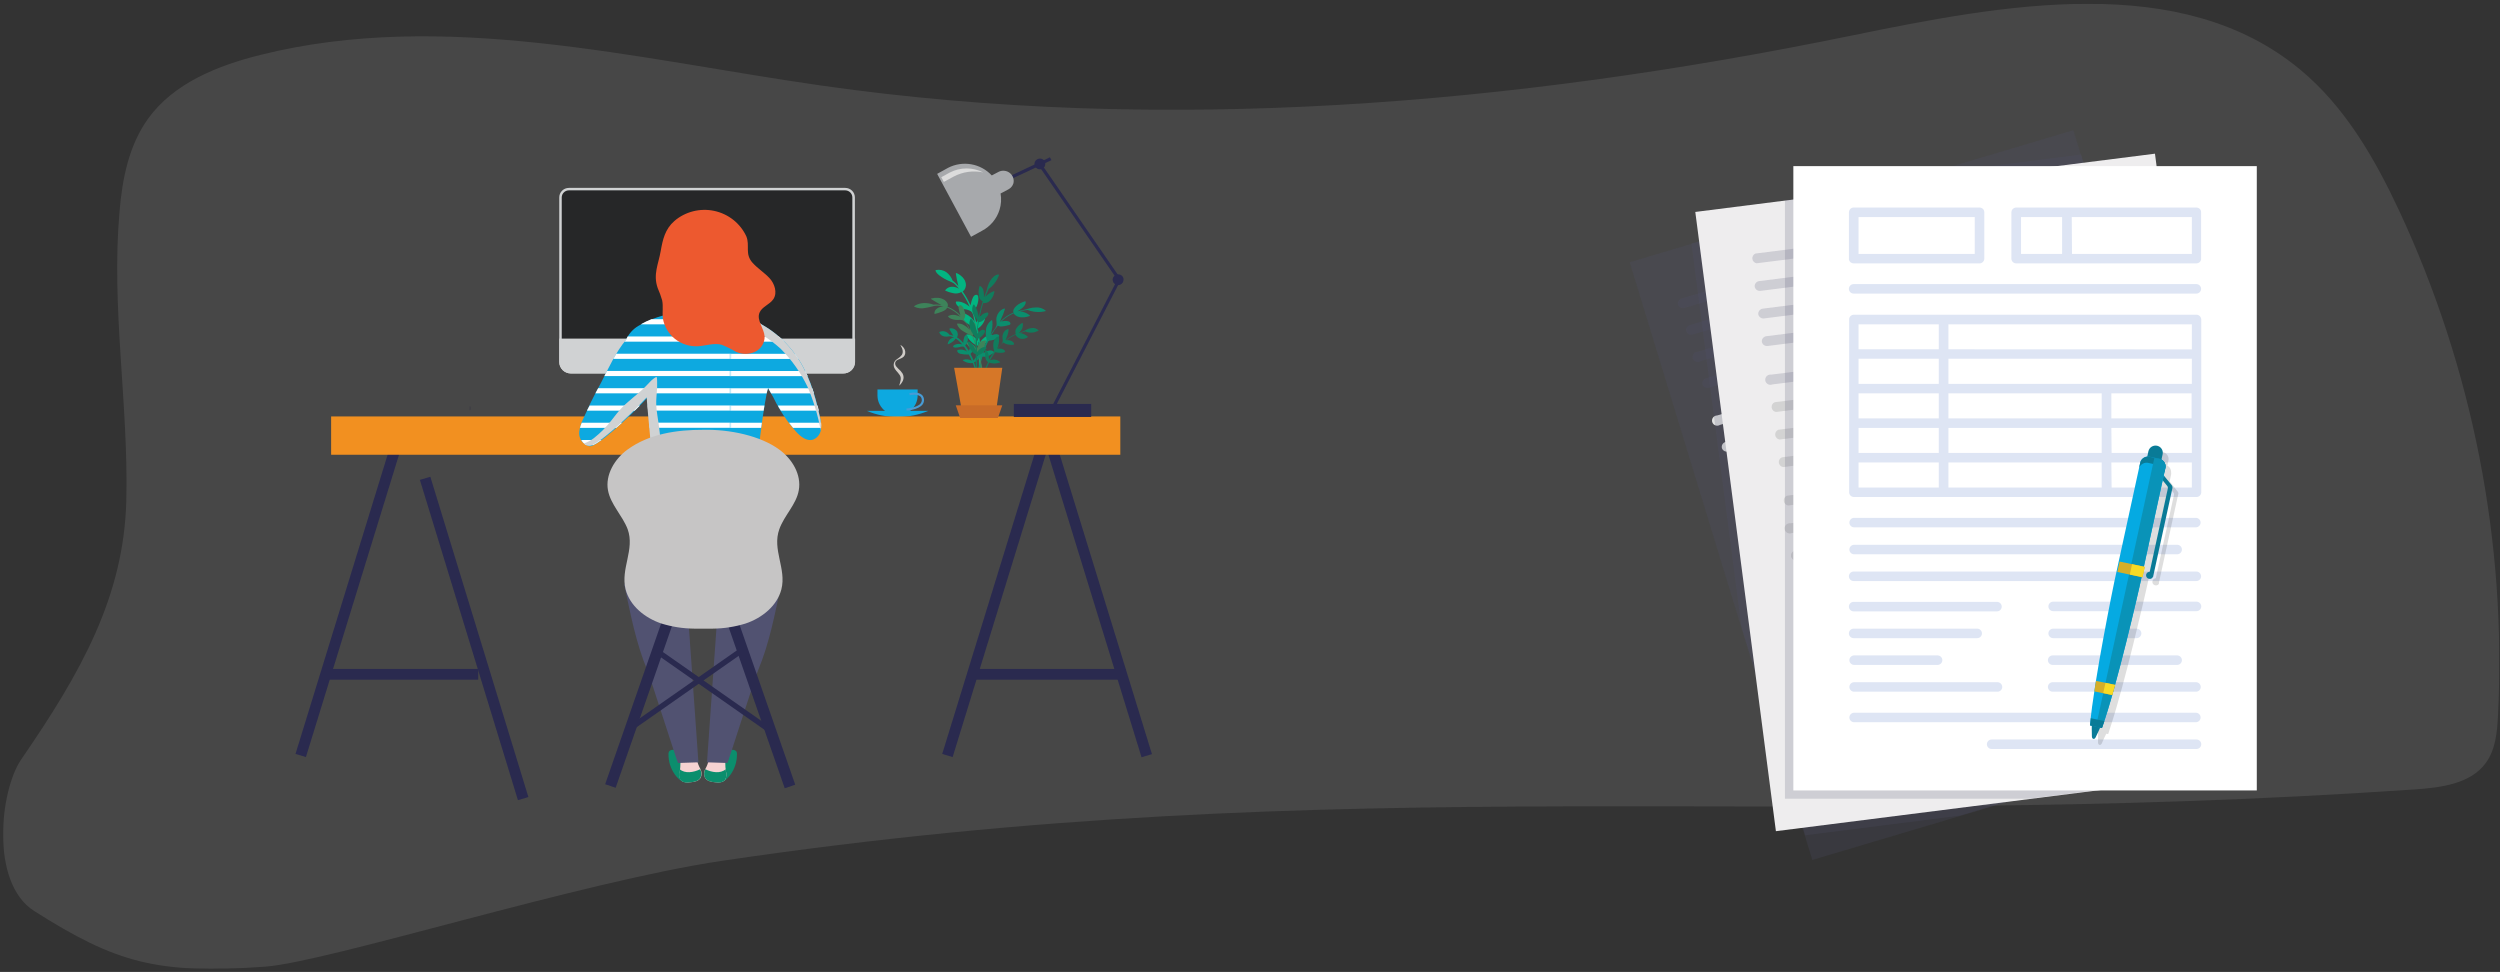 <svg width="481" height="187" viewBox="0 0 481 187" fill="none" xmlns="http://www.w3.org/2000/svg">
<rect x="0" y="0" width="481" height="187" fill="#333333" stroke="none"/>
<g clip-path="url(#clip0_1_1989)">
<g opacity="0.1">
<path d="M138.935 165.618C260.626 147.594 341.874 160.287 464.634 151.881C469.627 151.536 475.289 150.826 478.245 146.825C480.142 144.253 480.452 140.912 480.612 137.709C482.284 104.312 475.776 71.009 461.638 40.621C456.924 30.52 451.202 20.567 442.584 13.412C419.616 -5.657 385.464 0.857 356.084 6.879C291.074 20.202 223.857 25.859 158.138 16.477C122.188 11.343 85.339 1.764 50.108 10.564C41.88 12.614 33.431 15.994 28.508 22.814C24.793 27.958 23.515 34.442 22.996 40.739C21.368 59.177 24.733 77.704 24.304 96.211C23.875 114.718 15.586 129.402 4.082 146.116C0.018 152.028 -1.99 169.836 6.589 175.285C22.337 185.268 30.206 187.486 50.997 185.988C63.18 185.071 111.623 169.668 138.935 165.618Z" fill="white"/>
</g>
<path d="M168.824 74.939V76.082C168.824 77.094 169.231 78.064 169.956 78.779C170.681 79.494 171.664 79.896 172.689 79.896C173.714 79.896 174.697 79.494 175.421 78.779C176.146 78.064 176.553 77.094 176.553 76.082V74.939H168.824Z" fill="#0DA9E0"/>
<path d="M166.767 79.048C168.641 79.829 170.654 80.231 172.688 80.231C174.723 80.231 176.736 79.829 178.61 79.048H166.767Z" fill="#0DA9E0"/>
<path d="M174.416 78.999V78.595C174.416 78.595 176.513 78.447 177.142 77.609C177.27 77.449 177.346 77.255 177.362 77.051C177.378 76.848 177.333 76.644 177.232 76.466C176.783 75.718 175.325 75.984 175.035 76.043L174.955 75.639C175.425 75.54 177.012 75.284 177.592 76.25C177.733 76.497 177.798 76.781 177.778 77.064C177.759 77.348 177.656 77.619 177.482 77.846C176.703 78.841 174.506 78.999 174.416 78.999Z" fill="#479CD6"/>
<path d="M173.208 66.346C173.398 66.445 173.571 66.575 173.717 66.73C173.873 66.888 173.995 67.076 174.077 67.282C174.161 67.502 174.192 67.738 174.167 67.972C174.135 68.223 174.024 68.458 173.847 68.642C173.682 68.792 173.488 68.909 173.278 68.987C173.087 69.056 172.901 69.135 172.719 69.223C172.55 69.304 172.408 69.431 172.309 69.588C172.226 69.739 172.202 69.913 172.239 70.081C172.274 70.242 172.345 70.394 172.449 70.524C172.558 70.665 172.678 70.797 172.808 70.918C173.135 71.186 173.418 71.502 173.647 71.855C173.769 72.069 173.837 72.309 173.847 72.554C173.855 72.783 173.814 73.011 173.727 73.224C173.556 73.599 173.308 73.935 172.998 74.21C173.122 73.843 173.219 73.467 173.288 73.086C173.313 72.923 173.313 72.757 173.288 72.594C173.255 72.447 173.197 72.307 173.118 72.18C172.906 71.874 172.673 71.585 172.419 71.312C172.28 71.142 172.159 70.957 172.059 70.761C171.963 70.547 171.926 70.313 171.95 70.081C171.967 69.852 172.05 69.633 172.189 69.45C172.329 69.291 172.491 69.152 172.669 69.036C172.996 68.844 173.281 68.59 173.507 68.287C173.585 68.163 173.639 68.026 173.667 67.883C173.692 67.726 173.692 67.567 173.667 67.41C173.632 67.237 173.579 67.069 173.507 66.907C173.428 66.74 173.328 66.562 173.238 66.385L173.208 66.346Z" fill="#D0CCC8"/>
<path d="M140.393 144.424C140.594 144.293 140.836 144.238 141.074 144.269C141.313 144.3 141.532 144.414 141.691 144.592C141.788 144.777 141.823 144.987 141.791 145.193C141.789 146.54 141.375 147.856 140.603 148.967C140.24 149.507 139.767 149.967 139.215 150.317C138.915 150.481 138.576 150.56 138.233 150.544C137.891 150.528 137.56 150.419 137.278 150.229C137.135 150.079 137.025 149.902 136.955 149.709C136.884 149.516 136.855 149.31 136.868 149.105C136.892 148.698 136.987 148.298 137.148 147.923C137.356 147.301 137.674 146.721 138.086 146.208C138.469 145.773 138.978 145.463 139.544 145.321C140.104 145.183 139.954 144.7 140.393 144.424Z" fill="#0B8E6D"/>
<path d="M136.349 146.307C136.214 146.871 136.002 147.415 135.72 147.923C135.581 148.176 135.5 148.457 135.482 148.745C135.465 149.033 135.512 149.32 135.62 149.588C135.807 149.916 136.109 150.164 136.469 150.288C136.825 150.405 137.193 150.477 137.567 150.505C137.922 150.554 138.281 150.554 138.636 150.505C138.994 150.456 139.32 150.272 139.544 149.992C139.781 149.489 139.823 148.918 139.664 148.386C139.505 147.357 139.505 146.311 139.664 145.282L136.349 146.307Z" fill="#F6D2D2"/>
<path d="M139.624 148.002C138.626 148.889 136.968 148.623 135.7 148.002C135.567 148.245 135.491 148.515 135.478 148.791C135.464 149.067 135.512 149.343 135.62 149.598C135.807 149.925 136.109 150.174 136.469 150.298C136.825 150.414 137.193 150.487 137.567 150.514C137.922 150.564 138.281 150.564 138.636 150.514C138.994 150.465 139.32 150.282 139.545 150.002C139.781 149.499 139.823 148.928 139.664 148.396C139.644 148.268 139.634 148.14 139.624 148.002Z" fill="#0B8E6D"/>
<path d="M139.105 111.224C138.464 113.529 138.102 115.901 138.027 118.29L136.029 146.671L139.954 146.799C140.054 146.799 145.217 130.52 145.846 129.002C148.073 123.641 149.081 118.162 150.299 112.446C146.633 111.586 142.873 111.175 139.105 111.224Z" fill="#515271"/>
<path d="M130.018 144.424C129.817 144.293 129.575 144.238 129.337 144.269C129.098 144.3 128.879 144.414 128.719 144.592C128.623 144.777 128.588 144.987 128.62 145.193C128.622 146.54 129.036 147.856 129.808 148.967C130.171 149.507 130.644 149.967 131.196 150.317C131.496 150.481 131.835 150.56 132.177 150.544C132.52 150.528 132.851 150.419 133.133 150.229C133.276 150.079 133.386 149.902 133.456 149.709C133.527 149.516 133.556 149.31 133.543 149.105C133.519 148.698 133.424 148.298 133.263 147.923C133.055 147.301 132.737 146.721 132.324 146.208C131.941 145.773 131.433 145.463 130.867 145.321C130.357 145.183 130.457 144.7 130.018 144.424Z" fill="#0B8E6D"/>
<path d="M134.112 146.307C134.247 146.871 134.459 147.415 134.741 147.923C134.88 148.176 134.961 148.457 134.978 148.745C134.996 149.033 134.949 149.32 134.841 149.588C134.653 149.916 134.352 150.164 133.992 150.288C133.636 150.405 133.267 150.477 132.894 150.505C132.539 150.554 132.179 150.554 131.825 150.505C131.467 150.456 131.141 150.272 130.916 149.992C130.68 149.489 130.638 148.918 130.797 148.386C130.956 147.357 130.956 146.311 130.797 145.282L134.112 146.307Z" fill="#F6D2D2"/>
<path d="M130.787 148.002C131.785 148.889 133.443 148.623 134.711 148.002C134.844 148.245 134.92 148.515 134.933 148.791C134.947 149.067 134.899 149.343 134.791 149.598C134.604 149.925 134.302 150.174 133.942 150.298C133.586 150.414 133.217 150.487 132.844 150.514C132.489 150.564 132.13 150.564 131.775 150.514C131.417 150.465 131.091 150.282 130.866 150.002C130.63 149.499 130.588 148.928 130.747 148.396C130.766 148.268 130.777 148.14 130.787 148.002Z" fill="#0B8E6D"/>
<path d="M131.296 111.224C131.937 113.529 132.299 115.901 132.374 118.29L134.372 146.671L130.447 146.799C130.347 146.799 125.184 130.52 124.555 129.002C122.328 123.641 121.32 118.162 120.101 112.446C123.768 111.586 127.528 111.175 131.296 111.224Z" fill="#515271"/>
<path d="M90.412 78.93C90.402 78.929 90.392 78.926 90.383 78.921C90.373 78.915 90.365 78.909 90.359 78.9C90.352 78.892 90.347 78.882 90.345 78.872C90.342 78.862 90.341 78.852 90.343 78.841C90.378 78.656 90.378 78.465 90.343 78.28C90.34 78.258 90.345 78.235 90.358 78.217C90.371 78.199 90.39 78.186 90.412 78.181C90.424 78.178 90.435 78.178 90.447 78.18C90.458 78.182 90.469 78.186 90.479 78.193C90.488 78.199 90.496 78.208 90.502 78.218C90.508 78.228 90.511 78.239 90.512 78.25C90.547 78.452 90.547 78.659 90.512 78.861C90.507 78.883 90.495 78.902 90.476 78.915C90.458 78.928 90.435 78.933 90.412 78.93Z" fill="#3B3A43"/>
<path d="M144.438 82.29H128.39L130.916 68.514H141.911L144.438 82.29Z" fill="#BBBDBF"/>
<path d="M141.911 68.514H130.917L130.008 73.451H142.82L141.911 68.514Z" fill="#929497"/>
<path d="M109.456 36.151H162.622C163.115 36.151 163.587 36.344 163.936 36.688C164.284 37.032 164.48 37.498 164.48 37.984V69.657C164.478 69.947 164.419 70.234 164.306 70.501C164.192 70.768 164.026 71.011 163.818 71.215C163.609 71.419 163.362 71.58 163.09 71.69C162.818 71.8 162.527 71.856 162.233 71.854H109.836C109.242 71.854 108.673 71.622 108.254 71.208C107.834 70.794 107.599 70.232 107.599 69.647V37.984C107.599 37.498 107.794 37.032 108.143 36.688C108.491 36.344 108.963 36.151 109.456 36.151Z" fill="#D0D2D3"/>
<path d="M163.991 37.984V69.657C163.991 70.117 163.805 70.558 163.476 70.883C163.146 71.209 162.699 71.391 162.233 71.391H109.836C109.37 71.391 108.922 71.209 108.593 70.883C108.263 70.558 108.078 70.117 108.078 69.657V37.984C108.078 37.623 108.223 37.277 108.482 37.022C108.74 36.767 109.091 36.624 109.456 36.624H162.623C162.986 36.627 163.334 36.771 163.591 37.026C163.847 37.281 163.991 37.625 163.991 37.984Z" fill="#262728"/>
<path d="M107.599 65.153H164.52V69.657C164.518 69.95 164.458 70.24 164.342 70.51C164.226 70.78 164.056 71.025 163.843 71.229C163.631 71.434 163.378 71.594 163.102 71.702C162.825 71.809 162.53 71.861 162.233 71.855H109.836C109.242 71.855 108.673 71.622 108.254 71.208C107.834 70.794 107.599 70.233 107.599 69.647V65.153Z" fill="#D0D2D3"/>
<path d="M200.192 83.638L181.282 145.059L183.289 145.66L202.199 84.239L200.192 83.638Z" fill="#2A2A4F"/>
<path d="M202.727 83.675L200.721 84.277L219.631 145.698L221.638 145.096L202.727 83.675Z" fill="#2A2A4F"/>
<path d="M75.763 83.636L56.853 145.058L58.86 145.659L77.77 84.238L75.763 83.636Z" fill="#2A2A4F"/>
<path d="M82.799 91.728L80.786 92.329L99.65 153.954L101.663 153.354L82.799 91.728Z" fill="#2A2A4F"/>
<path d="M215.549 80.123H63.709V87.494H215.549V80.123Z" fill="#F29020"/>
<path d="M216.538 128.706H187.059V130.776H216.538V128.706Z" fill="#2A2A4F"/>
<path d="M92.01 128.706H62.621V130.776H92.01V128.706Z" fill="#2A2A4F"/>
<path d="M202.02 30.257L192.118 34.903L192.388 35.464L202.29 30.817L202.02 30.257Z" fill="#2A2A4F"/>
<path d="M194.029 36.427L192.511 37.225C192.696 38.27 192.628 39.344 192.311 40.359C192.045 41.221 191.609 42.022 191.028 42.717C190.447 43.412 189.733 43.987 188.926 44.409L186.829 45.562L181.367 35.422L180.308 33.451L182.395 32.298C183.764 31.587 185.333 31.345 186.857 31.609C188.38 31.873 189.772 32.628 190.814 33.756L192.202 33.027C192.543 32.872 192.921 32.815 193.294 32.862C193.666 32.91 194.017 33.06 194.307 33.296C194.597 33.532 194.814 33.843 194.932 34.194C195.051 34.546 195.067 34.924 194.978 35.284C194.824 35.772 194.484 36.181 194.029 36.427Z" fill="#A7A9AC"/>
<path d="M189.166 33.175C187.243 32.769 185.237 33.048 183.504 33.963L181.596 34.998L181.107 34.091L182.725 33.205C183.716 32.685 184.819 32.411 185.941 32.406C187.063 32.401 188.17 32.665 189.166 33.175Z" fill="#DCDCDC"/>
<path d="M202.387 79.541L201.838 79.265L214.98 53.811L199.681 31.628L200.2 31.283L215.599 53.614C215.63 53.66 215.647 53.715 215.647 53.771C215.647 53.827 215.63 53.882 215.599 53.929L202.387 79.541Z" fill="#2A2A4F"/>
<path d="M216.168 53.771C216.178 53.978 216.125 54.182 216.016 54.359C215.907 54.535 215.747 54.675 215.557 54.761C215.366 54.847 215.154 54.875 214.947 54.841C214.741 54.807 214.549 54.712 214.398 54.57C214.246 54.427 214.141 54.243 214.096 54.041C214.052 53.839 214.069 53.629 214.147 53.437C214.225 53.245 214.359 53.08 214.532 52.964C214.706 52.848 214.91 52.786 215.12 52.786C215.255 52.779 215.39 52.8 215.517 52.846C215.644 52.893 215.76 52.964 215.858 53.056C215.956 53.148 216.034 53.259 216.088 53.382C216.141 53.505 216.168 53.638 216.168 53.771Z" fill="#2A2A4F"/>
<path d="M201.119 31.499C201.129 31.708 201.075 31.915 200.963 32.092C200.852 32.27 200.689 32.41 200.495 32.494C200.302 32.578 200.087 32.603 199.879 32.565C199.671 32.526 199.48 32.427 199.33 32.279C199.181 32.132 199.08 31.943 199.041 31.738C199.002 31.532 199.027 31.32 199.113 31.13C199.198 30.939 199.34 30.777 199.52 30.668C199.7 30.558 199.909 30.504 200.12 30.514C200.385 30.514 200.639 30.618 200.827 30.802C201.014 30.987 201.119 31.238 201.119 31.499Z" fill="#2A2A4F"/>
<path d="M209.947 77.718H195.058V80.221H209.947V77.718Z" fill="#2A2A4F"/>
<path d="M190.803 64.572C190.809 64.559 190.812 64.546 190.812 64.532C190.812 64.519 190.809 64.505 190.803 64.493H190.743H190.574C190.278 64.474 189.983 64.55 189.735 64.71C189.24 65.013 188.825 65.428 188.527 65.922C188.527 65.613 188.487 65.307 188.407 65.005C188.407 64.67 188.297 64.335 188.237 64.02V63.862C188.237 63.655 188.147 63.458 188.107 63.251L188.307 63.093C188.789 62.748 189.166 62.277 189.395 61.734C189.395 61.645 189.465 61.527 189.495 61.408C189.575 61.083 189.575 60.709 189.146 60.738C188.716 60.768 188.317 61.27 188.077 61.635C187.997 61.763 187.917 61.901 187.848 62.039C187.734 61.638 187.614 61.234 187.488 60.827C187.388 60.511 187.278 60.186 187.168 59.841C187.171 59.805 187.171 59.769 187.168 59.733C187.298 59.625 187.448 59.556 187.568 59.437C187.665 59.34 187.749 59.231 187.818 59.112L187.927 58.925C188.075 58.582 188.172 58.22 188.217 57.851C188.252 57.615 188.252 57.376 188.217 57.141C188.217 56.885 188.047 56.688 187.778 56.718C187.258 56.777 187.059 57.555 186.919 57.959C186.849 58.206 186.779 58.472 186.729 58.738C186.321 57.81 185.819 56.925 185.231 56.097C185.458 55.917 185.632 55.68 185.736 55.412C185.839 55.143 185.869 54.852 185.82 54.569C185.791 54.354 185.727 54.144 185.631 53.948C185.519 53.749 185.389 53.561 185.241 53.387C185.079 53.217 184.902 53.062 184.712 52.923C184.523 52.783 184.319 52.664 184.103 52.569C184.083 52.553 184.058 52.543 184.032 52.542C184.006 52.541 183.981 52.548 183.959 52.563C183.938 52.577 183.922 52.598 183.914 52.622C183.905 52.646 183.905 52.672 183.913 52.697C184.025 53.484 184.185 54.264 184.392 55.032C184.046 54.642 183.669 54.279 183.264 53.948C183.027 53.322 182.615 52.775 182.075 52.372C181.79 52.169 181.465 52.028 181.121 51.957C180.777 51.886 180.422 51.886 180.078 51.958C180.044 51.971 180.016 51.997 180.001 52.03C179.986 52.063 179.985 52.101 179.998 52.135C180.085 52.314 180.196 52.48 180.328 52.628C180.39 52.695 180.456 52.758 180.528 52.815C180.591 52.882 180.661 52.941 180.737 52.992C181.029 53.209 181.333 53.409 181.646 53.594C181.813 53.697 181.986 53.789 182.165 53.87L182.725 54.116C182.894 54.195 183.064 54.264 183.234 54.352C183.41 54.435 183.572 54.545 183.713 54.678C183.997 54.951 184.261 55.244 184.502 55.555C184.294 55.426 184.069 55.327 183.833 55.259C183.606 55.196 183.37 55.166 183.134 55.17C182.9 55.177 182.67 55.233 182.46 55.336C182.25 55.438 182.064 55.583 181.916 55.762C181.901 55.772 181.889 55.785 181.881 55.8C181.873 55.816 181.869 55.833 181.869 55.85C181.869 55.868 181.873 55.885 181.881 55.9C181.889 55.916 181.901 55.929 181.916 55.939C182.367 56.149 182.844 56.301 183.334 56.392C183.607 56.468 183.893 56.488 184.174 56.453C184.455 56.417 184.726 56.326 184.972 56.185C185.605 57.071 186.137 58.023 186.559 59.024C186.379 58.863 186.185 58.718 185.98 58.59C185.688 58.394 185.368 58.241 185.031 58.136C184.71 58.03 184.371 57.987 184.033 58.008C184.013 58.01 183.994 58.015 183.976 58.023C183.958 58.032 183.943 58.044 183.93 58.059C183.917 58.073 183.907 58.09 183.9 58.109C183.894 58.127 183.892 58.147 183.893 58.166C183.938 58.464 184.099 58.733 184.342 58.915L184.452 59.004C184.67 59.16 184.909 59.285 185.161 59.378C185.271 59.421 185.385 59.455 185.501 59.477C185.972 59.516 186.427 59.664 186.829 59.91C187.408 60.413 187.278 61.438 187.608 62.088C187.199 61.344 186.558 60.75 185.78 60.393C185.589 60.315 185.387 60.262 185.181 60.236C185.146 60.232 185.11 60.241 185.081 60.261C185.052 60.281 185.031 60.31 185.021 60.344C185.004 60.667 185.07 60.99 185.213 61.281C185.356 61.572 185.572 61.823 185.84 62.01L186.02 62.157C186.221 62.316 186.431 62.464 186.649 62.601L186.899 62.749L187.628 63.153L187.758 63.212C187.758 63.438 187.857 63.665 187.897 63.882C187.967 64.246 188.027 64.601 188.077 64.966C188.127 65.331 188.147 65.409 188.167 65.626C188.172 65.656 188.172 65.686 188.167 65.715C188.169 65.692 188.169 65.669 188.167 65.646L188.047 65.478L187.857 65.242C187.672 65.035 187.461 64.853 187.228 64.7C187.019 64.555 186.786 64.448 186.539 64.385C186.37 64.338 186.195 64.322 186.02 64.335C185.993 64.34 185.969 64.353 185.951 64.372C185.933 64.392 185.922 64.417 185.92 64.444C185.913 64.454 185.909 64.466 185.909 64.478C185.909 64.49 185.913 64.502 185.92 64.513C186.003 64.655 186.093 64.793 186.19 64.927C186.548 65.482 187.025 65.953 187.588 66.306L187.818 66.415L187.987 66.474H188.117H188.277C188.321 66.634 188.341 66.8 188.337 66.966C188.337 67.124 188.337 67.292 188.337 67.449C188.337 67.607 188.337 67.883 188.337 67.932C188.342 67.958 188.342 67.985 188.337 68.011V68.198C188.337 68.395 188.337 68.582 188.337 68.77V69.095C188.337 69.213 188.337 69.331 188.337 69.45V69.765C188.343 69.791 188.343 69.818 188.337 69.844C188.337 70.051 188.337 70.248 188.337 70.445C188.308 70.921 188.248 71.395 188.157 71.864L188.097 72.121C188.097 72.121 188.097 72.18 188.097 72.199C188.102 72.268 188.102 72.337 188.097 72.406H188.547C188.547 71.746 188.626 71.095 188.666 70.435C188.666 70.356 188.666 70.278 188.666 70.199C188.666 70.12 188.666 69.952 188.666 69.834C188.666 69.716 188.666 69.578 188.666 69.45C188.666 69.322 188.666 69.391 188.666 69.361C188.666 69.292 188.666 69.036 188.666 68.711C188.666 68.622 188.666 68.533 188.666 68.435V68.385C188.666 68.238 188.666 68.09 188.666 67.952C188.666 67.814 188.666 67.883 188.666 67.853C188.666 67.656 188.666 67.449 188.666 67.272C188.666 67.094 188.666 66.888 188.666 66.74C188.677 66.602 188.677 66.464 188.666 66.326H188.856C189.078 66.264 189.292 66.178 189.495 66.07L189.835 65.863L189.965 65.764C190.051 65.7 190.132 65.627 190.204 65.547L190.294 65.439C190.53 65.129 190.737 64.8 190.913 64.454C190.884 64.458 190.857 64.472 190.837 64.493C190.817 64.515 190.805 64.543 190.803 64.572Z" fill="#02B581"/>
<path d="M201.239 59.812C200.972 59.57 200.656 59.387 200.311 59.275C199.967 59.162 199.602 59.124 199.242 59.161C198.822 59.162 198.405 59.221 198.003 59.339C197.634 59.428 197.304 59.575 196.905 59.644C196.505 59.713 196.146 59.792 195.766 59.901C196.545 59.398 197.424 58.807 197.344 58.058C197.344 57.999 197.234 57.959 197.155 57.989C196.563 58.164 196.015 58.459 195.547 58.856C195.087 59.27 194.838 59.763 195.008 60.147C194.5 60.348 194.018 60.606 193.57 60.916C193.129 61.227 192.721 61.58 192.351 61.97C192.461 61.743 192.551 61.497 192.621 61.349C192.919 60.737 193.163 60.101 193.35 59.447C193.35 59.368 193.29 59.339 193.19 59.368C192.792 59.5 192.444 59.747 192.191 60.078C191.97 60.371 191.813 60.707 191.732 61.063C191.602 61.605 191.832 62.098 191.732 62.63C191.601 62.993 191.401 63.327 191.143 63.616C190.935 63.868 190.751 64.138 190.594 64.424C190.594 64.483 190.594 64.542 190.524 64.591L190.584 64.424C190.725 63.976 190.832 63.518 190.903 63.054C190.972 62.587 190.972 62.112 190.903 61.645C190.895 61.633 190.884 61.623 190.871 61.616C190.858 61.609 190.843 61.605 190.828 61.605C190.814 61.605 190.799 61.609 190.786 61.616C190.773 61.623 190.762 61.633 190.753 61.645C190.453 61.857 190.203 62.131 190.021 62.447C189.838 62.763 189.727 63.115 189.695 63.478C189.64 63.877 189.64 64.281 189.695 64.68C189.73 64.926 189.78 65.169 189.845 65.409C189.845 65.409 189.845 65.488 189.845 65.528C189.845 65.567 189.845 65.528 189.845 65.528C189.775 65.685 189.695 65.833 189.635 65.991C189.575 66.148 189.465 66.355 189.385 66.533C189.216 66.947 189.046 67.37 188.906 67.794C188.902 67.814 188.902 67.834 188.906 67.853C188.898 67.626 188.874 67.398 188.836 67.173C188.836 67.045 188.836 66.907 188.766 66.779C188.762 66.73 188.762 66.681 188.766 66.631V66.493C188.714 66.309 188.629 66.136 188.517 65.981C188.451 65.877 188.362 65.79 188.257 65.725C188.235 65.737 188.215 65.754 188.2 65.775C188.184 65.795 188.173 65.818 188.167 65.843C188.167 65.991 188.167 66.158 188.167 66.316C188.162 66.401 188.162 66.487 188.167 66.572C188.157 66.71 188.157 66.848 188.167 66.986C188.176 67.151 188.196 67.316 188.227 67.479C188.268 67.717 188.342 67.95 188.447 68.169C188.445 68.192 188.445 68.215 188.447 68.238V68.287V68.336C188.51 68.436 188.587 68.525 188.676 68.602L188.746 68.662L188.686 68.878C188.686 68.967 188.686 69.066 188.616 69.154C188.546 69.243 188.536 69.44 188.507 69.598C188.477 69.755 188.447 69.834 188.427 69.952C188.422 69.982 188.422 70.012 188.427 70.041L188.307 70.642C188.307 70.879 188.227 71.125 188.197 71.362C188.167 71.598 188.197 71.785 188.117 72.002C188.037 72.219 188.117 72.396 188.117 72.603H188.327C188.367 71.942 188.447 71.284 188.566 70.632C188.566 70.445 188.636 70.258 188.676 70.081C188.672 70.064 188.672 70.047 188.676 70.031C188.676 69.903 188.676 69.775 188.756 69.647C188.761 69.631 188.761 69.614 188.756 69.598C188.836 69.263 188.926 68.937 189.026 68.612C189.227 68.647 189.433 68.647 189.635 68.612C189.797 68.582 189.957 68.543 190.114 68.494C190.207 68.465 190.297 68.429 190.384 68.386C190.669 68.229 190.946 68.058 191.213 67.873C191.228 67.861 191.239 67.846 191.247 67.829C191.255 67.812 191.26 67.793 191.26 67.775C191.26 67.756 191.255 67.737 191.247 67.72C191.239 67.703 191.228 67.688 191.213 67.676C191.087 67.563 190.933 67.484 190.767 67.446C190.601 67.408 190.428 67.412 190.264 67.459C190.158 67.471 190.054 67.498 189.955 67.538L189.625 67.676C189.472 67.76 189.328 67.859 189.196 67.972L189.355 67.528C189.475 67.203 189.605 66.878 189.735 66.543C189.865 66.208 190.004 65.942 190.144 65.656V65.557C190.52 65.54 190.893 65.478 191.253 65.37C191.394 65.323 191.532 65.264 191.662 65.193C191.856 65.103 192.029 64.976 192.171 64.818C192.215 64.771 192.239 64.709 192.239 64.645C192.239 64.582 192.215 64.52 192.171 64.473C191.922 64.197 191.433 64.296 191.083 64.404C190.991 64.426 190.901 64.456 190.813 64.493L190.674 64.552L190.763 64.414C191.12 63.807 191.517 63.225 191.952 62.67C192.082 62.67 192.201 62.768 192.341 62.798C192.507 62.818 192.675 62.818 192.841 62.798C193.12 62.798 193.41 62.699 193.689 62.65C193.856 62.625 194.019 62.585 194.179 62.532C194.338 62.463 194.448 62.364 194.398 62.177C194.365 62.083 194.307 61.999 194.23 61.935C194.152 61.871 194.059 61.828 193.959 61.812C193.755 61.755 193.542 61.735 193.33 61.753C193.096 61.761 192.864 61.8 192.641 61.871C192.983 61.531 193.357 61.224 193.759 60.955C194.161 60.686 194.589 60.459 195.038 60.275C195.128 60.473 195.283 60.636 195.477 60.738C195.665 60.858 195.87 60.947 196.086 61.004C196.757 61.123 197.449 61.055 198.083 60.807C198.1 60.799 198.114 60.786 198.124 60.771C198.134 60.755 198.14 60.737 198.14 60.719C198.14 60.7 198.134 60.682 198.124 60.666C198.114 60.65 198.1 60.638 198.083 60.63C197.553 60.229 196.927 59.971 196.266 59.881C196.746 59.769 197.233 59.687 197.724 59.635C198.828 60.075 200.047 60.151 201.199 59.851C201.216 59.843 201.23 59.829 201.239 59.812Z" fill="#0B8E6D"/>
<path d="M189.375 65.538C189.196 65.53 189.019 65.569 188.86 65.653C188.702 65.736 188.57 65.859 188.477 66.011C188.333 66.209 188.216 66.424 188.127 66.651C188.075 66.776 188.032 66.905 187.997 67.036C187.997 66.858 187.888 66.681 187.838 66.513V66.444C187.658 65.873 187.468 65.321 187.248 64.779C187.248 64.69 187.179 64.591 187.139 64.513L187.258 64.345C187.511 64.016 187.676 63.63 187.738 63.222C187.744 63.16 187.744 63.097 187.738 63.035C187.738 63.035 187.738 63.035 187.738 62.966C187.738 62.709 187.738 62.207 187.488 62.069C187.446 62.054 187.4 62.054 187.358 62.069H187.278C186.999 62.128 186.869 62.453 186.779 62.759C186.779 62.857 186.759 62.946 186.719 63.025C186.698 63.096 186.681 63.168 186.669 63.242V63.458C186.44 63.015 186.2 62.581 185.93 62.167C185.771 61.931 185.611 61.694 185.431 61.468C185.481 61.34 185.581 61.241 185.631 61.113C185.689 60.945 185.716 60.768 185.711 60.591C185.711 60.531 185.711 60.472 185.711 60.403C185.665 60.13 185.588 59.862 185.481 59.605C185.485 59.566 185.485 59.526 185.481 59.487C185.405 59.309 185.308 59.14 185.191 58.984C185.022 58.787 184.822 58.639 184.612 58.728C184.559 58.756 184.515 58.797 184.483 58.847C184.452 58.897 184.434 58.955 184.432 59.014C184.422 59.102 184.422 59.192 184.432 59.28C184.467 59.51 184.518 59.737 184.582 59.96C184.642 60.177 184.702 60.423 184.782 60.66C184.08 59.946 183.237 59.383 182.305 59.004C182.349 58.904 182.371 58.797 182.371 58.689C182.371 58.58 182.349 58.473 182.305 58.373C182.185 58.137 182.015 57.928 181.806 57.762C181.436 57.508 181.006 57.352 180.558 57.309C180.109 57.27 179.656 57.307 179.22 57.417C179.11 57.417 179.09 57.536 179.22 57.585C179.819 57.95 180.458 58.344 181.097 58.669C180.588 58.597 180.073 58.574 179.559 58.6C178.972 58.386 178.347 58.289 177.722 58.314C177.083 58.336 176.462 58.526 175.924 58.866C175.914 58.875 175.905 58.887 175.899 58.899C175.893 58.912 175.89 58.926 175.89 58.94C175.89 58.954 175.893 58.968 175.899 58.98C175.905 58.993 175.914 59.005 175.924 59.014C176.584 59.336 177.337 59.416 178.051 59.241C178.459 59.181 178.863 59.095 179.259 58.984C179.617 58.867 179.991 58.804 180.368 58.797C180.754 58.817 181.138 58.866 181.516 58.945C181.073 58.966 180.644 59.11 180.278 59.359C180.123 59.462 179.997 59.602 179.91 59.765C179.823 59.929 179.778 60.111 179.779 60.295C179.779 60.311 179.783 60.327 179.791 60.341C179.799 60.355 179.811 60.367 179.825 60.376C179.838 60.385 179.854 60.39 179.871 60.392C179.887 60.393 179.904 60.39 179.919 60.384C180.362 60.279 180.796 60.141 181.217 59.97C181.656 59.783 182.106 59.576 182.215 59.172C183.209 59.565 184.097 60.179 184.812 60.965C184.616 60.859 184.408 60.777 184.193 60.719C183.914 60.611 183.616 60.562 183.317 60.574C183.018 60.586 182.724 60.659 182.455 60.788C182.443 60.797 182.433 60.809 182.426 60.822C182.419 60.836 182.415 60.851 182.415 60.867C182.415 60.882 182.419 60.897 182.426 60.91C182.433 60.924 182.443 60.936 182.455 60.945C182.62 61.147 182.843 61.294 183.094 61.369C183.355 61.464 183.627 61.524 183.903 61.546C184.362 61.606 184.902 61.428 185.361 61.694C185.677 61.91 185.923 62.211 186.07 62.562C186.231 62.902 186.414 63.231 186.619 63.547C186.307 63.142 185.912 62.807 185.461 62.562C185.093 62.329 184.658 62.222 184.223 62.256C184.209 62.256 184.195 62.258 184.183 62.264C184.171 62.27 184.159 62.278 184.151 62.289C184.142 62.299 184.136 62.311 184.133 62.325C184.13 62.338 184.13 62.351 184.133 62.364C184.322 62.915 184.709 63.378 185.221 63.665C185.682 63.963 186.162 64.229 186.659 64.464L186.839 64.552L186.949 64.611C186.96 64.616 186.972 64.618 186.984 64.618C186.996 64.618 187.008 64.616 187.019 64.611C187.258 65.183 187.468 65.774 187.658 66.365L187.868 67.016C187.756 66.874 187.636 66.739 187.508 66.612L187.298 66.405L187.179 66.306C186.936 66.108 186.654 65.964 186.35 65.883H186.15C186.077 65.873 186.003 65.873 185.93 65.883C185.87 65.883 185.85 66.011 185.93 66.07C185.954 66.108 185.98 66.145 186.01 66.178C186.223 66.467 186.457 66.74 186.709 66.996C186.88 67.17 187.064 67.332 187.258 67.479C187.515 67.673 187.817 67.799 188.137 67.844C188.137 67.962 188.207 68.08 188.237 68.198V68.327L188.417 69.036L188.477 69.292C188.477 69.391 188.477 69.499 188.547 69.608L188.637 70.041C188.637 70.058 188.637 70.074 188.637 70.091L188.696 70.406C188.701 70.485 188.701 70.564 188.696 70.642C188.806 71.204 188.896 71.776 188.966 72.347C188.972 72.439 188.972 72.531 188.966 72.623H189.176C189.176 72.544 189.176 72.465 189.176 72.387C189.176 72.308 189.176 72.121 189.176 71.983C189.116 71.539 189.036 71.086 188.956 70.652C188.956 70.445 188.886 70.248 188.836 70.051C188.817 69.905 188.787 69.76 188.746 69.618L188.657 69.213L188.577 68.879C188.577 68.731 188.507 68.593 188.467 68.445V68.327C188.467 68.327 188.467 68.326 188.467 68.277C188.471 68.251 188.471 68.224 188.467 68.198C188.467 68.05 188.387 67.893 188.347 67.735L188.517 67.656C188.597 67.61 188.674 67.557 188.746 67.499C188.858 67.409 188.959 67.307 189.046 67.193C189.1 67.141 189.147 67.081 189.186 67.016C189.274 66.893 189.348 66.761 189.405 66.622L189.525 66.257C189.525 66.09 189.605 65.912 189.655 65.735C189.668 65.717 189.678 65.696 189.683 65.674C189.688 65.653 189.688 65.63 189.685 65.608C189.681 65.586 189.673 65.565 189.661 65.546C189.649 65.528 189.633 65.511 189.615 65.498C189.597 65.485 189.576 65.476 189.554 65.471C189.532 65.466 189.509 65.465 189.487 65.469C189.465 65.473 189.443 65.481 189.424 65.492C189.405 65.504 189.389 65.519 189.375 65.538Z" fill="#3D835A"/>
<path d="M188.676 68.169H188.616C188.532 68.179 188.45 68.205 188.377 68.248L188.207 68.346L188.067 68.454C187.997 68.504 187.937 68.573 187.867 68.632C187.649 68.852 187.467 69.105 187.328 69.381C187.152 68.939 186.948 68.508 186.719 68.09C186.839 67.959 186.949 67.83 187.049 67.706C187.105 67.641 187.155 67.572 187.198 67.499C187.312 67.329 187.396 67.143 187.448 66.947V66.779C187.458 66.73 187.458 66.68 187.448 66.632C187.448 66.503 187.398 66.395 187.238 66.425H187.168C186.939 66.543 186.756 66.734 186.649 66.966C186.603 67.039 186.563 67.115 186.529 67.193C186.529 67.292 186.439 67.39 186.4 67.499C186.182 67.138 185.945 66.79 185.691 66.454C185.77 66.356 185.87 66.267 185.95 66.159C186.024 66.067 186.081 65.963 186.12 65.853C186.12 65.853 186.12 65.853 186.12 65.794C186.192 65.571 186.226 65.338 186.22 65.104C186.224 65.061 186.224 65.019 186.22 64.976C186.22 64.779 186.14 64.483 185.94 64.493H185.81C185.481 64.68 185.441 65.213 185.381 65.478C185.321 65.745 185.381 65.813 185.321 65.981C184.99 65.561 184.588 65.202 184.133 64.917C184.231 64.742 184.282 64.545 184.282 64.345C184.282 64.145 184.231 63.949 184.133 63.773C183.989 63.551 183.781 63.377 183.535 63.273C183.289 63.169 183.017 63.141 182.755 63.192C182.738 63.196 182.723 63.204 182.71 63.215C182.697 63.225 182.687 63.239 182.68 63.254C182.673 63.269 182.67 63.286 182.671 63.302C182.672 63.319 182.677 63.335 182.685 63.35C182.91 63.786 183.163 64.207 183.444 64.611C183.188 64.515 182.924 64.442 182.655 64.394C182.454 64.093 182.148 63.873 181.796 63.777C181.443 63.681 181.067 63.715 180.737 63.872C180.737 63.872 180.737 63.961 180.737 64.01C180.826 64.206 180.964 64.377 181.139 64.505C181.314 64.633 181.52 64.714 181.736 64.739C181.951 64.774 182.17 64.774 182.385 64.739C182.586 64.695 182.794 64.695 182.994 64.739C183.188 64.796 183.378 64.866 183.563 64.946C183.281 64.97 183.015 65.084 182.805 65.271C182.57 65.506 182.414 65.805 182.355 66.129C182.355 66.198 182.355 66.247 182.355 66.237C182.609 66.166 182.849 66.053 183.064 65.902C183.393 65.711 183.673 65.448 183.883 65.133C184.352 65.439 184.767 65.818 185.111 66.257C184.977 66.22 184.84 66.194 184.702 66.178C184.482 66.148 184.259 66.162 184.045 66.217C183.83 66.273 183.63 66.37 183.454 66.503C183.431 66.516 183.412 66.535 183.4 66.558C183.388 66.58 183.382 66.606 183.384 66.632C183.384 66.907 183.783 66.897 184.193 66.858C184.602 66.819 185.011 66.602 185.351 66.691C185.691 66.779 185.8 67.41 186.1 67.676C185.844 67.478 185.542 67.345 185.222 67.288C184.902 67.232 184.572 67.253 184.262 67.351C184.24 67.358 184.219 67.37 184.204 67.388C184.188 67.405 184.177 67.427 184.173 67.45C184.173 67.834 184.462 68.001 184.862 68.09C185.302 68.177 185.751 68.22 186.2 68.218H186.4C186.617 68.61 186.81 69.015 186.979 69.43C186.73 69.271 186.446 69.172 186.151 69.141C185.856 69.111 185.558 69.149 185.281 69.253C185.281 69.253 185.201 69.351 185.281 69.371C185.832 69.764 186.514 69.936 187.188 69.854C187.188 69.962 187.268 70.061 187.298 70.159C187.328 70.258 187.418 70.534 187.478 70.731C187.664 71.353 187.801 71.989 187.887 72.633H188.097C188.097 72.534 188.097 72.446 188.097 72.347L188.037 72.032C188.037 71.825 187.967 71.628 187.917 71.421C187.867 71.214 187.798 70.938 187.728 70.701L187.548 70.13L187.398 69.726C187.549 69.657 187.693 69.575 187.828 69.479C187.896 69.436 187.959 69.387 188.017 69.332C188.101 69.271 188.178 69.201 188.247 69.125C188.273 69.104 188.296 69.081 188.317 69.056L188.377 68.987L188.477 68.849C188.477 68.77 188.567 68.691 188.597 68.612L188.746 68.267C188.806 68.208 188.756 68.159 188.676 68.169Z" fill="#0B8E6D"/>
<path d="M199.841 63.577C199.651 63.379 199.411 63.235 199.146 63.159C198.881 63.083 198.601 63.077 198.333 63.143C198.037 63.193 197.75 63.29 197.484 63.429C197.252 63.573 197.008 63.698 196.755 63.803C196.485 63.882 196.226 63.971 195.966 64.069C196.26 63.864 196.492 63.585 196.637 63.26C196.783 62.936 196.838 62.579 196.795 62.227C196.789 62.212 196.779 62.199 196.768 62.189C196.756 62.178 196.743 62.169 196.728 62.164C196.713 62.158 196.697 62.156 196.681 62.157C196.665 62.157 196.65 62.161 196.635 62.167C196.239 62.385 195.897 62.688 195.637 63.054C195.498 63.223 195.407 63.425 195.372 63.639C195.336 63.853 195.359 64.073 195.437 64.276C194.72 64.587 194.048 64.992 193.44 65.479C193.516 65.322 193.583 65.16 193.639 64.996C193.868 64.5 194.009 63.971 194.059 63.429C194.058 63.414 194.053 63.399 194.046 63.385C194.039 63.372 194.029 63.36 194.016 63.351C194.004 63.342 193.99 63.335 193.975 63.331C193.96 63.328 193.944 63.327 193.929 63.33C193.648 63.392 193.399 63.553 193.23 63.783C193.06 63.999 192.947 64.253 192.9 64.523C192.801 64.946 193.01 65.439 192.9 65.843C192.794 66.099 192.618 66.321 192.391 66.484C192.166 66.653 191.976 66.864 191.832 67.105C192.149 66.406 192.28 65.64 192.211 64.877C192.216 64.848 192.216 64.818 192.211 64.789C192.209 64.776 192.204 64.764 192.197 64.753C192.189 64.742 192.179 64.733 192.168 64.726C192.157 64.72 192.144 64.716 192.131 64.715C192.117 64.713 192.104 64.715 192.092 64.72C191.955 64.76 191.827 64.823 191.712 64.907C191.612 64.996 191.522 65.095 191.443 65.203C191.39 65.275 191.343 65.35 191.303 65.429C191.221 65.601 191.164 65.784 191.133 65.971C191.093 66.249 191.093 66.531 191.133 66.809C191.153 67.064 191.203 67.315 191.283 67.558V67.656C190.921 68.147 190.588 68.657 190.284 69.184C190.288 68.899 190.258 68.615 190.194 68.337C190.199 68.287 190.199 68.238 190.194 68.189C190.13 67.932 190.007 67.692 189.835 67.489C189.794 67.444 189.751 67.401 189.705 67.361C189.692 67.353 189.676 67.348 189.661 67.346C189.645 67.345 189.629 67.347 189.615 67.353C189.6 67.359 189.587 67.368 189.577 67.379C189.566 67.391 189.559 67.405 189.555 67.42C189.555 67.489 189.555 67.558 189.555 67.627C189.51 67.937 189.51 68.253 189.555 68.563C189.551 68.596 189.551 68.629 189.555 68.662C189.605 69.067 189.8 69.44 190.104 69.716L189.955 70.012C189.855 70.209 189.765 70.406 189.675 70.603C189.465 71.037 189.276 71.48 189.096 71.914C189.096 72.042 188.996 72.16 188.936 72.288C188.876 72.416 188.866 72.466 188.826 72.564H189.046C189.083 72.487 189.117 72.408 189.146 72.328C189.385 71.756 189.625 71.184 189.885 70.633L190.174 70.041C190.174 69.943 190.264 69.854 190.314 69.755C190.633 69.875 190.971 69.938 191.313 69.943C191.672 69.92 192.028 69.854 192.371 69.746C192.451 69.746 192.451 69.657 192.371 69.608C192.112 69.392 191.798 69.251 191.462 69.203C191.127 69.154 190.785 69.199 190.474 69.332C190.776 68.788 191.109 68.261 191.472 67.755C191.935 67.873 192.415 67.91 192.89 67.863C193.11 67.814 193.57 67.765 193.29 67.43C193.159 67.303 193.002 67.206 192.83 67.144C192.658 67.083 192.474 67.059 192.291 67.075C192.168 67.066 192.045 67.066 191.922 67.075C192.092 66.868 192.281 66.661 192.461 66.464C192.644 66.264 192.837 66.073 193.04 65.892C193.16 65.952 193.26 66.04 193.38 66.099C193.513 66.166 193.654 66.216 193.799 66.247C194.033 66.299 194.27 66.332 194.508 66.346C194.708 66.346 195.197 66.444 195.078 66.07C194.958 65.695 194.478 65.538 194.179 65.469C193.993 65.444 193.805 65.444 193.619 65.469C193.888 65.252 194.171 65.054 194.468 64.877C194.768 64.7 195.077 64.552 195.387 64.404C195.582 64.759 195.907 65.027 196.296 65.153C196.536 65.218 196.787 65.228 197.031 65.182C197.275 65.135 197.505 65.035 197.704 64.887C197.716 64.877 197.726 64.864 197.733 64.85C197.74 64.835 197.744 64.82 197.744 64.804C197.744 64.788 197.74 64.772 197.733 64.757C197.726 64.743 197.716 64.73 197.704 64.72C197.288 64.38 196.788 64.156 196.256 64.069C196.595 63.951 196.925 63.852 197.254 63.764C197.65 63.936 198.081 64.015 198.513 63.993C198.945 63.971 199.366 63.848 199.741 63.636C199.762 63.636 199.782 63.631 199.799 63.62C199.817 63.61 199.831 63.595 199.841 63.577Z" fill="#107D5D"/>
<path d="M190.204 55.614C191.129 54.94 191.825 54.005 192.202 52.933C192.204 52.92 192.204 52.906 192.201 52.892C192.198 52.878 192.192 52.865 192.184 52.854C192.175 52.843 192.164 52.834 192.152 52.827C192.14 52.82 192.126 52.816 192.112 52.815C191.473 52.815 190.873 53.446 190.494 54.057C190.284 54.401 190.122 54.773 190.015 55.16C189.938 55.518 189.838 55.87 189.715 56.215C189.575 56.55 189.435 56.905 189.306 57.25C189.347 56.808 189.316 56.362 189.216 55.929C189.187 55.742 189.115 55.564 189.006 55.409C188.897 55.254 188.754 55.125 188.587 55.032C188.517 55.032 188.447 55.032 188.427 55.151C188.277 55.693 188.243 56.26 188.327 56.816C188.329 57.056 188.398 57.291 188.527 57.494C188.655 57.697 188.839 57.862 189.056 57.969V58.028C188.742 58.996 188.495 59.984 188.317 60.985C188.317 60.738 188.207 60.502 188.177 60.344C188.081 59.892 187.923 59.454 187.708 59.043C187.632 58.894 187.542 58.752 187.438 58.62C187.438 58.56 187.318 58.62 187.278 58.62C187.109 58.92 187.033 59.262 187.059 59.605C187.059 59.654 187.059 59.694 187.059 59.733C187.094 59.994 187.165 60.249 187.268 60.492C187.299 60.561 187.336 60.627 187.378 60.689C187.558 60.975 187.808 61.202 187.967 61.497C188.019 61.58 188.06 61.67 188.087 61.763C188.267 62.404 187.858 63.232 187.908 63.912C187.903 63.931 187.903 63.951 187.908 63.971C187.908 63.971 187.908 63.902 187.908 63.862C187.866 63.566 187.806 63.274 187.728 62.985C187.635 62.645 187.508 62.315 187.348 62C187.233 61.756 187.078 61.533 186.889 61.339C186.882 61.327 186.872 61.317 186.86 61.31C186.847 61.303 186.833 61.299 186.819 61.299C186.805 61.299 186.791 61.303 186.778 61.31C186.766 61.317 186.756 61.327 186.749 61.339C186.549 61.7 186.469 62.114 186.519 62.522C186.542 62.737 186.589 62.948 186.659 63.153C186.659 63.153 186.659 63.241 186.659 63.281C186.797 63.628 186.974 63.959 187.189 64.266C187.338 64.493 187.498 64.69 187.638 64.868C187.659 64.898 187.686 64.925 187.718 64.946C187.718 65.015 187.718 65.094 187.718 65.163C187.718 65.538 187.718 65.912 187.718 66.287V67.371C187.612 67.112 187.485 66.861 187.338 66.622C187.268 66.501 187.188 66.385 187.099 66.277L187.009 66.168C186.82 65.932 186.556 65.765 186.26 65.695C186.26 65.695 186.2 65.695 186.18 65.744C186.172 65.762 186.169 65.78 186.169 65.799C186.169 65.817 186.172 65.836 186.18 65.853C186.27 66.19 186.387 66.519 186.529 66.838C186.639 67.081 186.773 67.312 186.929 67.528C187.131 67.814 187.412 68.036 187.738 68.169C187.743 68.264 187.743 68.359 187.738 68.454V69.302C187.738 69.509 187.738 69.716 187.738 69.913V70.514C187.738 70.76 187.738 70.997 187.738 71.243L187.808 72.456H188.007V71.913C188.007 71.687 188.007 71.46 188.007 71.224C188.007 70.987 188.007 70.741 188.007 70.504V69.913V69.164C188.007 68.869 188.007 68.583 188.007 68.287V68.317H188.117H188.277H188.337L188.577 68.218C188.699 68.159 188.816 68.089 188.926 68.011C189.028 67.939 189.122 67.857 189.206 67.765C189.402 67.535 189.586 67.295 189.755 67.045C189.77 67.033 189.781 67.018 189.79 67.001C189.798 66.984 189.802 66.966 189.802 66.947C189.802 66.928 189.798 66.909 189.79 66.892C189.781 66.875 189.77 66.86 189.755 66.848L189.625 66.799C189.556 66.788 189.485 66.788 189.415 66.799C189.346 66.789 189.275 66.789 189.206 66.799C189.053 66.832 188.908 66.892 188.776 66.976C188.689 67.026 188.606 67.082 188.527 67.144L188.307 67.351C188.197 67.454 188.099 67.57 188.017 67.696L187.957 67.794V67.203V66.799C187.957 66.71 187.957 66.621 187.957 66.533C187.957 66.287 187.957 66.03 187.957 65.774C187.957 65.518 187.957 65.449 187.957 65.281L188.217 65.143C188.608 64.956 188.949 64.683 189.216 64.345C189.386 64.109 189.735 63.636 189.326 63.488C188.916 63.34 188.587 63.645 188.327 63.892C188.24 63.967 188.159 64.049 188.087 64.138L188.037 64.188C188.032 64.119 188.032 64.049 188.037 63.981C188.037 63.724 188.037 63.468 188.107 63.212C188.177 62.956 188.207 62.404 188.267 62.01C188.397 61.96 188.537 61.96 188.666 61.921C188.825 61.866 188.973 61.786 189.106 61.684L189.296 61.527C189.455 61.389 189.595 61.231 189.745 61.073C189.873 60.94 189.984 60.791 190.075 60.63C190.174 60.462 190.204 60.285 190.075 60.157C189.945 60.029 189.236 60.295 188.966 60.532C188.791 60.676 188.627 60.834 188.477 61.005C188.657 60.09 188.887 59.185 189.166 58.294C189.386 58.334 189.612 58.32 189.826 58.255C190.04 58.19 190.235 58.075 190.394 57.92C190.887 57.441 191.212 56.82 191.323 56.146C191.327 56.129 191.327 56.111 191.322 56.093C191.317 56.076 191.307 56.06 191.294 56.048C191.281 56.036 191.264 56.028 191.246 56.024C191.229 56.021 191.21 56.022 191.193 56.028C190.575 56.264 190.021 56.638 189.575 57.122L189.845 56.461L190.204 55.614Z" fill="#107D5D"/>
<path d="M191.572 79.58H185.161L183.573 70.76H192.841L191.572 79.58Z" fill="#D67728"/>
<path d="M191.992 80.418H184.732L183.893 77.984H192.841L191.992 80.418Z" fill="#C86B28"/>
<path d="M157.949 82.635C157.894 83.074 157.719 83.489 157.443 83.836C157.167 84.184 156.8 84.45 156.381 84.606C155.183 84.932 154.014 83.986 153.175 83.069C152.002 81.739 150.953 80.308 150.04 78.792C149.584 78.034 149.168 77.255 148.792 76.457C148.732 76.338 147.793 74.732 147.793 74.702C147.114 76.358 145.606 88.647 145.416 91.327C145.017 96.777 146.824 99.536 146.415 104.986C139.598 104.375 132.78 103.764 125.963 103.153C125.963 103.153 125.554 88.942 125.464 87.701C125.284 85.073 125.065 82.478 124.805 79.916C124.685 78.753 124.625 77.649 124.525 76.545C120.91 80.487 114.799 86.025 113.441 85.868C112.826 85.727 112.284 85.371 111.917 84.865C111.549 84.359 111.381 83.738 111.443 83.118C111.539 82.261 111.785 81.427 112.172 80.655C112.462 80.004 112.782 79.383 113.031 78.802C113.81 77.008 114.779 75.274 115.678 73.559C117.066 70.889 118.464 67.745 120.471 65.36C120.949 64.248 121.775 63.316 122.828 62.699C125.097 61.358 127.63 60.508 130.257 60.206C134.263 59.462 138.387 59.624 142.321 60.679C146.548 61.898 150.248 64.462 152.846 67.972C155.512 71.49 156.84 75.855 157.729 80.083C157.963 80.913 158.038 81.779 157.949 82.635Z" fill="#0DA9E0"/>
<path d="M140.653 88.952H145.646C145.646 88.647 145.726 88.312 145.766 87.967H140.673L140.653 88.952Z" fill="white"/>
<path d="M152.576 82.32H157.979C158.013 81.993 158.013 81.662 157.979 81.335H151.797C152.087 81.67 152.307 81.995 152.576 82.32Z" fill="white"/>
<path d="M140.653 82.32H146.445C146.495 81.985 146.535 81.66 146.585 81.335H140.653V82.32Z" fill="white"/>
<path d="M140.653 75.688H147.504C147.57 75.353 147.66 75.024 147.773 74.702H140.653V75.688Z" fill="white"/>
<path d="M148.362 75.688H156.601C156.501 75.353 156.391 75.028 156.281 74.702H147.793C147.833 74.771 148.093 75.215 148.362 75.688Z" fill="white"/>
<path d="M140.653 69.056H153.635C153.415 68.721 153.186 68.386 152.946 68.07H140.663L140.653 69.056Z" fill="white"/>
<path d="M140.653 62.404H146.535C145.86 62.04 145.167 61.711 144.458 61.419H140.653V62.404Z" fill="white"/>
<path d="M140.653 85.641H146.016C146.016 85.316 146.106 84.981 146.145 84.656H140.653V85.641Z" fill="white"/>
<path d="M140.653 79.009H146.924C146.974 78.664 147.034 78.329 147.084 78.024H140.653V79.009Z" fill="white"/>
<path d="M150.09 78.763C150.09 78.842 150.2 78.921 150.25 79.009H157.55C157.47 78.674 157.39 78.339 157.3 78.024H149.67C149.76 78.26 149.89 78.516 150.09 78.763Z" fill="white"/>
<path d="M140.653 72.367H155.393C155.253 72.032 155.083 71.707 154.923 71.382H140.653V72.367Z" fill="white"/>
<path d="M140.653 65.734H150.919C150.579 65.39 150.22 65.055 149.85 64.749H140.653V65.734Z" fill="white"/>
<path d="M140.663 87.967H140.543V88.962H140.663V87.967Z" fill="white"/>
<path d="M140.663 81.335H140.543V82.33H140.663V81.335Z" fill="white"/>
<path d="M140.663 74.693H140.543V75.688H140.663V74.693Z" fill="white"/>
<path d="M140.663 68.06H140.543V69.056H140.663V68.06Z" fill="white"/>
<path d="M140.663 61.428H140.543V62.423H140.663V61.428Z" fill="white"/>
<path d="M140.663 84.646H140.543V85.641H140.663V84.646Z" fill="white"/>
<path d="M140.663 78.014H140.543V79.009H140.663V78.014Z" fill="white"/>
<path d="M140.663 71.381H140.543V72.377H140.663V71.381Z" fill="white"/>
<path d="M140.663 64.739H140.543V65.735H140.663V64.739Z" fill="white"/>
<path d="M140.653 102.226H146.425C146.425 101.891 146.425 101.556 146.345 101.241H140.653V102.226Z" fill="white"/>
<path d="M140.653 95.594H145.516C145.516 95.269 145.446 94.934 145.416 94.609H140.653V95.594Z" fill="white"/>
<path d="M146.385 104.956C146.385 104.818 146.385 104.69 146.385 104.552H141.791L146.385 104.956Z" fill="white"/>
<path d="M140.653 98.866H146.036C146.036 98.541 145.926 98.206 145.866 97.881H140.653V98.866Z" fill="white"/>
<path d="M140.653 92.274H145.356C145.356 91.958 145.356 91.633 145.356 91.288H140.603L140.653 92.274Z" fill="white"/>
<path d="M140.663 101.231H140.543V102.227H140.663V101.231Z" fill="white"/>
<path d="M140.663 94.599H140.543V95.594H140.663V94.599Z" fill="white"/>
<path d="M140.663 97.92H140.543V98.915H140.663V97.92Z" fill="white"/>
<path d="M140.663 91.278H140.543V92.273H140.663V91.278Z" fill="white"/>
<path d="M140.423 87.957H125.444C125.444 88.194 125.444 88.538 125.444 88.942H140.423V87.957Z" fill="white"/>
<path d="M140.543 87.967H140.423V88.962H140.543V87.967Z" fill="white"/>
<path d="M111.583 82.32H118.574C118.943 82.005 119.313 81.67 119.682 81.335H111.923C111.784 81.654 111.671 81.984 111.583 82.32Z" fill="white"/>
<path d="M140.423 81.325H124.905L124.995 82.31H140.423V81.325Z" fill="white"/>
<path d="M140.543 81.335H140.423V82.33H140.543V81.335Z" fill="white"/>
<path d="M140.423 74.693H115.078L114.549 75.678H140.423V74.693Z" fill="white"/>
<path d="M140.543 74.693H140.423V75.688H140.543V74.693Z" fill="white"/>
<path d="M140.423 68.06H118.574L118.004 69.046H140.423V68.06Z" fill="white"/>
<path d="M140.543 68.06H140.423V69.056H140.543V68.06Z" fill="white"/>
<path d="M140.423 61.419H125.324C124.614 61.695 123.927 62.025 123.267 62.404H140.423V61.419Z" fill="white"/>
<path d="M140.543 61.428H140.423V62.423H140.543V61.428Z" fill="white"/>
<path d="M112.802 85.641H114.14C114.695 85.361 115.223 85.031 115.717 84.656H111.833C112.046 85.074 112.384 85.418 112.802 85.641Z" fill="white"/>
<path d="M140.423 84.646H125.204C125.204 84.981 125.254 85.306 125.274 85.632H140.423V84.646Z" fill="white"/>
<path d="M140.543 84.646H140.423V85.641H140.543V84.646Z" fill="white"/>
<path d="M113.041 78.773L112.941 79.009H122.129L123.127 78.024H113.451L113.041 78.773Z" fill="white"/>
<path d="M140.423 78.014H124.615C124.615 78.339 124.675 78.674 124.695 78.999H140.423V78.014Z" fill="white"/>
<path d="M140.543 78.014H140.423V79.009H140.543V78.014Z" fill="white"/>
<path d="M140.423 71.372H116.786L116.277 72.357H140.423V71.372Z" fill="white"/>
<path d="M140.543 71.381H140.423V72.377H140.543V71.381Z" fill="white"/>
<path d="M140.423 64.74H120.761C120.651 64.929 120.557 65.126 120.481 65.331C120.371 65.459 120.271 65.606 120.161 65.735H140.423V64.74Z" fill="white"/>
<path d="M140.543 64.739H140.423V65.735H140.543V64.739Z" fill="white"/>
<path d="M140.423 101.231H125.903C125.903 101.616 125.903 101.951 125.903 102.217H140.403L140.423 101.231Z" fill="white"/>
<path d="M140.543 101.231H140.423V102.227H140.543V101.231Z" fill="white"/>
<path d="M140.423 94.599H125.694V95.585H140.393L140.423 94.599Z" fill="white"/>
<path d="M140.543 94.599H140.423V95.594H140.543V94.599Z" fill="white"/>
<path d="M140.423 97.881H125.803C125.803 98.225 125.803 98.561 125.803 98.866H140.393L140.423 97.881Z" fill="white"/>
<path d="M140.543 97.92H140.423V98.915H140.543V97.92Z" fill="white"/>
<path d="M140.423 91.278H125.584C125.584 91.603 125.584 91.928 125.584 92.263H140.393L140.423 91.278Z" fill="white"/>
<path d="M140.543 91.278H140.423V92.273H140.543V91.278Z" fill="white"/>
<g style="mix-blend-mode:multiply">
<g style="mix-blend-mode:multiply">
<path d="M129.468 103.439V102.808C129.468 102.039 129.468 101.28 129.468 100.522C129.393 99.584 129.223 98.656 128.959 97.753C128.359 95.777 127.869 93.77 127.491 91.741C127.378 90.664 127.324 89.582 127.331 88.499C127.331 87.316 127.221 86.144 127.112 84.961C127.002 83.778 126.872 82.675 126.722 81.532C126.572 80.388 126.323 79.206 126.263 78.043C126.203 76.88 126.383 75.698 126.433 74.525C126.433 74.2 126.433 73.885 126.433 73.54C126.433 73.372 126.433 72.692 126.343 72.554C126.253 72.416 125.344 73.145 125.174 73.352C124.515 74.022 123.916 74.712 123.177 75.323C122.438 75.934 121.619 76.634 120.87 77.294C120.083 77.972 119.358 78.718 118.703 79.521C118.314 80.014 117.934 80.507 117.545 81C116.608 82.203 115.528 83.291 114.329 84.242C113.734 84.715 113.058 85.079 112.332 85.316C112.611 85.565 112.958 85.726 113.331 85.779C114.689 85.937 120.8 80.388 124.415 76.457C124.515 77.56 124.575 78.664 124.695 79.827C124.955 82.422 125.174 85.017 125.354 87.612C125.444 88.854 125.903 103.074 125.853 103.064L129.468 103.439Z" fill="#D0D2D3"/>
</g>
<g style="mix-blend-mode:multiply">
<path d="M137.387 60.334C139.271 60.957 141.112 61.698 142.9 62.551C145.591 63.623 148.064 65.166 150.2 67.104C152.329 69.24 154.078 71.716 155.373 74.426C156.52 77.121 157.37 79.929 157.909 82.803C157.914 82.747 157.914 82.691 157.909 82.635C158.005 81.769 157.934 80.893 157.699 80.053C156.761 75.816 155.482 71.46 152.816 67.942C150.218 64.433 146.518 61.869 142.291 60.65C139.931 59.971 137.477 59.666 135.021 59.743C135.84 59.901 136.619 60.098 137.387 60.334Z" fill="#D0D2D3"/>
</g>
</g>
<path d="M129.758 42.517C127.951 44.084 127.511 46.084 127.122 48.292C126.682 50.834 125.614 52.786 126.543 55.427C126.882 56.195 127.169 56.986 127.401 57.792C127.631 58.915 127.401 60.088 127.531 61.221C127.782 62.779 128.607 64.192 129.847 65.188C131.086 66.184 132.655 66.695 134.252 66.622C135.79 66.533 137.347 65.932 138.835 66.326C139.798 66.713 140.729 67.171 141.622 67.696C142.192 67.952 142.812 68.084 143.439 68.084C144.066 68.084 144.686 67.952 145.257 67.696C145.821 67.431 146.296 67.011 146.626 66.487C146.955 65.963 147.125 65.356 147.114 64.74C147.004 63.153 145.546 61.655 146.115 60.187C146.585 59.004 148.113 58.6 148.802 57.545C149.61 56.324 149.041 54.589 148.073 53.535C147.104 52.48 145.786 51.662 144.807 50.578C143.239 48.834 144.328 47.306 143.599 45.483C143.027 44.247 142.17 43.16 141.098 42.308C140.025 41.456 138.765 40.863 137.42 40.576C136.074 40.289 134.678 40.316 133.345 40.654C132.011 40.993 130.776 41.634 129.738 42.527L129.758 42.517Z" fill="#ED592F"/>
<path d="M128.97 114.883L116.43 150.885L118.451 151.57L130.991 115.569L128.97 114.883Z" fill="#2A2A4F"/>
<path d="M140.463 114.974L138.442 115.66L150.983 151.661L153.004 150.975L140.463 114.974Z" fill="#2A2A4F"/>
<path d="M149.94 101.823C148.522 105.764 151.348 109.411 150.34 113.382C149.521 116.575 146.605 118.911 143.449 119.965C141.413 120.598 139.293 120.93 137.158 120.95C136.589 120.95 136.029 120.95 135.46 120.95H135.241C134.671 120.95 134.112 120.95 133.543 120.95C131.408 120.931 129.288 120.599 127.252 119.965C124.096 118.911 121.18 116.575 120.361 113.382C119.363 109.44 122.179 105.715 120.761 101.823C119.762 99.181 117.485 97.092 116.976 94.333C116.427 91.376 118.244 88.302 120.731 86.499C124.925 83.444 130.228 82.685 135.33 82.695C140.413 82.586 146.315 83.838 149.93 86.499C152.427 88.302 154.234 91.337 153.685 94.333C153.216 97.063 150.889 99.152 149.94 101.823Z" fill="#C6C5C5"/>
<path d="M142.555 124.589L121.031 139.645L121.649 140.505L143.173 125.449L142.555 124.589Z" fill="#2A2A4F"/>
<path d="M126.423 124.663L125.805 125.523L147.33 140.58L147.948 139.719L126.423 124.663Z" fill="#2A2A4F"/>
<path opacity="0.2" d="M398.917 25.048L313.548 50.451L348.688 165.456L434.058 140.052L398.917 25.048Z" fill="#515271"/>
<path d="M330.929 81.749C330.799 81.832 330.651 81.884 330.497 81.9C330.343 81.917 330.187 81.898 330.042 81.846C329.897 81.793 329.765 81.707 329.659 81.595C329.553 81.484 329.475 81.35 329.431 81.203C329.386 81.057 329.377 80.902 329.404 80.751C329.431 80.601 329.492 80.458 329.584 80.335C329.676 80.212 329.796 80.112 329.934 80.043C330.072 79.974 330.225 79.937 330.38 79.936L399.454 59.448C399.674 59.44 399.891 59.505 400.07 59.631C400.249 59.758 400.38 59.939 400.444 60.147C400.508 60.355 400.5 60.578 400.422 60.781C400.344 60.984 400.201 61.157 400.014 61.271L330.929 81.749Z" fill="#E0E1E0"/>
<path d="M335.623 97.102C335.493 97.185 335.345 97.237 335.191 97.254C335.037 97.271 334.881 97.252 334.735 97.199C334.59 97.146 334.459 97.06 334.353 96.949C334.247 96.837 334.169 96.703 334.124 96.556C334.08 96.41 334.071 96.255 334.097 96.105C334.124 95.954 334.186 95.812 334.278 95.689C334.37 95.566 334.49 95.466 334.628 95.396C334.766 95.327 334.919 95.29 335.074 95.289L404.148 74.801C404.367 74.796 404.582 74.862 404.759 74.989C404.936 75.117 405.066 75.298 405.129 75.505C405.191 75.713 405.183 75.935 405.105 76.137C405.027 76.339 404.884 76.51 404.697 76.624L335.623 97.102Z" fill="#E0E1E0"/>
<path d="M334.065 91.968C333.845 91.975 333.629 91.911 333.45 91.784C333.271 91.658 333.139 91.476 333.075 91.268C333.011 91.06 333.019 90.837 333.097 90.634C333.175 90.431 333.318 90.259 333.506 90.144L402.58 69.667C402.797 69.663 403.009 69.729 403.185 69.855C403.361 69.981 403.49 70.16 403.553 70.365C403.616 70.57 403.61 70.79 403.535 70.991C403.461 71.192 403.321 71.364 403.139 71.48L334.065 91.968Z" fill="#E0E1E0"/>
<path d="M332.497 86.863C332.253 86.927 331.995 86.897 331.773 86.78C331.55 86.663 331.381 86.467 331.299 86.233C331.234 85.992 331.265 85.737 331.383 85.517C331.502 85.298 331.7 85.131 331.938 85.05L401.022 64.572C401.152 64.489 401.3 64.437 401.454 64.42C401.608 64.403 401.764 64.422 401.909 64.475C402.055 64.528 402.186 64.614 402.292 64.725C402.398 64.837 402.476 64.971 402.521 65.118C402.565 65.264 402.574 65.419 402.548 65.569C402.521 65.72 402.459 65.862 402.367 65.985C402.275 66.108 402.155 66.209 402.017 66.278C401.879 66.347 401.726 66.384 401.571 66.385L332.497 86.863Z" fill="#E0E1E0"/>
<path d="M337.83 104.237C337.613 104.241 337.4 104.175 337.225 104.049C337.049 103.923 336.92 103.743 336.857 103.538C336.793 103.334 336.8 103.114 336.874 102.913C336.949 102.712 337.088 102.54 337.27 102.424L406.345 81.946C406.475 81.863 406.622 81.811 406.776 81.794C406.929 81.777 407.085 81.796 407.23 81.848C407.375 81.901 407.506 81.986 407.612 82.096C407.718 82.207 407.797 82.341 407.842 82.487C407.887 82.632 407.897 82.787 407.871 82.937C407.845 83.088 407.785 83.23 407.694 83.353C407.603 83.477 407.484 83.577 407.347 83.648C407.21 83.718 407.058 83.756 406.904 83.759L337.83 104.237Z" fill="#E0E1E0"/>
<path d="M342.493 119.561C342.363 119.644 342.215 119.696 342.061 119.713C341.907 119.729 341.751 119.711 341.606 119.658C341.46 119.605 341.329 119.519 341.223 119.408C341.117 119.296 341.039 119.162 340.995 119.015C340.95 118.869 340.941 118.714 340.967 118.564C340.994 118.413 341.056 118.271 341.148 118.148C341.24 118.025 341.36 117.924 341.498 117.855C341.636 117.786 341.789 117.749 341.944 117.748L411.018 97.27C411.262 97.206 411.52 97.236 411.743 97.353C411.965 97.47 412.134 97.666 412.216 97.9C412.281 98.141 412.251 98.396 412.132 98.615C412.014 98.835 411.815 99.002 411.577 99.083L342.493 119.561Z" fill="#E0E1E0"/>
<path d="M340.935 114.476C340.691 114.539 340.431 114.508 340.208 114.389C339.986 114.27 339.817 114.072 339.737 113.835C339.676 113.597 339.707 113.344 339.825 113.126C339.944 112.909 340.14 112.744 340.376 112.663L409.46 92.175C409.68 92.17 409.894 92.236 410.072 92.363C410.249 92.49 410.379 92.672 410.441 92.879C410.504 93.087 410.495 93.308 410.417 93.511C410.339 93.713 410.196 93.884 410.01 93.998L340.935 114.476Z" fill="#E0E1E0"/>
<path d="M339.368 109.351C339.237 109.434 339.089 109.486 338.935 109.503C338.781 109.52 338.626 109.501 338.48 109.448C338.335 109.395 338.204 109.31 338.098 109.198C337.992 109.087 337.913 108.952 337.869 108.806C337.825 108.659 337.815 108.505 337.842 108.354C337.869 108.203 337.931 108.061 338.023 107.938C338.115 107.815 338.235 107.715 338.373 107.645C338.511 107.576 338.663 107.539 338.818 107.538L407.892 87.06C408.023 86.977 408.171 86.925 408.325 86.908C408.479 86.891 408.635 86.91 408.78 86.963C408.925 87.016 409.056 87.102 409.162 87.213C409.269 87.325 409.347 87.459 409.391 87.606C409.436 87.752 409.445 87.907 409.418 88.058C409.391 88.208 409.33 88.351 409.238 88.474C409.145 88.597 409.026 88.697 408.887 88.766C408.749 88.835 408.597 88.872 408.442 88.873L339.368 109.351Z" fill="#E0E1E0"/>
<path d="M344.68 126.726C344.55 126.808 344.403 126.86 344.249 126.877C344.096 126.894 343.94 126.875 343.795 126.823C343.65 126.771 343.519 126.685 343.413 126.575C343.307 126.464 343.228 126.33 343.183 126.184C343.138 126.039 343.128 125.884 343.154 125.734C343.179 125.584 343.24 125.441 343.331 125.318C343.422 125.195 343.54 125.094 343.677 125.023C343.814 124.953 343.966 124.915 344.121 124.912L413.205 104.434C413.421 104.433 413.632 104.5 413.806 104.627C413.98 104.754 414.107 104.933 414.169 105.137C414.231 105.342 414.224 105.561 414.149 105.761C414.074 105.961 413.936 106.132 413.754 106.247L344.68 126.726Z" fill="#E0E1E0"/>
<path d="M349.374 142.079C349.157 142.083 348.944 142.017 348.769 141.891C348.593 141.765 348.464 141.586 348.401 141.381C348.338 141.176 348.344 140.956 348.418 140.755C348.493 140.554 348.632 140.382 348.814 140.266L417.889 119.788C418.018 119.705 418.166 119.653 418.32 119.636C418.473 119.62 418.629 119.638 418.774 119.69C418.919 119.743 419.05 119.828 419.156 119.939C419.262 120.049 419.341 120.183 419.386 120.329C419.431 120.475 419.441 120.629 419.415 120.779C419.389 120.93 419.329 121.072 419.238 121.196C419.147 121.319 419.028 121.42 418.891 121.49C418.754 121.56 418.602 121.598 418.448 121.601L349.374 142.079Z" fill="#E0E1E0"/>
<path d="M347.816 136.964C347.599 136.968 347.386 136.902 347.211 136.776C347.035 136.65 346.906 136.471 346.843 136.266C346.78 136.061 346.786 135.841 346.861 135.64C346.935 135.439 347.074 135.267 347.256 135.151L416.341 114.663C416.471 114.584 416.619 114.534 416.771 114.52C416.924 114.506 417.078 114.526 417.222 114.58C417.365 114.634 417.494 114.72 417.598 114.831C417.703 114.942 417.78 115.075 417.824 115.22C417.867 115.365 417.877 115.519 417.851 115.668C417.825 115.817 417.764 115.959 417.674 116.081C417.583 116.204 417.466 116.304 417.33 116.374C417.194 116.444 417.043 116.483 416.89 116.486L347.816 136.964Z" fill="#E0E1E0"/>
<path d="M346.238 131.85C346.019 131.855 345.804 131.789 345.627 131.661C345.449 131.534 345.319 131.353 345.257 131.146C345.195 130.938 345.203 130.716 345.281 130.514C345.359 130.312 345.502 130.141 345.689 130.027L414.763 109.549C414.893 109.466 415.04 109.414 415.194 109.397C415.347 109.38 415.503 109.399 415.648 109.451C415.793 109.504 415.924 109.589 416.03 109.699C416.136 109.81 416.215 109.944 416.26 110.09C416.305 110.235 416.315 110.39 416.289 110.54C416.264 110.691 416.203 110.833 416.112 110.956C416.021 111.08 415.903 111.18 415.765 111.251C415.628 111.321 415.477 111.359 415.322 111.362L346.238 131.85Z" fill="#E0E1E0"/>
<path d="M351.55 149.214C351.307 149.277 351.048 149.247 350.826 149.13C350.604 149.013 350.434 148.818 350.352 148.583C350.288 148.343 350.318 148.087 350.436 147.868C350.555 147.649 350.753 147.482 350.991 147.401L420.076 126.922C420.206 126.839 420.354 126.788 420.508 126.771C420.662 126.754 420.818 126.773 420.963 126.826C421.108 126.879 421.239 126.964 421.345 127.076C421.451 127.187 421.53 127.322 421.574 127.468C421.618 127.615 421.628 127.769 421.601 127.92C421.574 128.071 421.512 128.213 421.42 128.336C421.328 128.459 421.208 128.559 421.07 128.628C420.932 128.698 420.78 128.735 420.625 128.736L351.55 149.214Z" fill="#E0E1E0"/>
<path d="M353.119 154.338C352.874 154.401 352.614 154.37 352.391 154.251C352.169 154.132 352.001 153.934 351.92 153.698C351.859 153.459 351.89 153.206 352.009 152.989C352.127 152.772 352.323 152.606 352.559 152.525L421.633 132.037C421.854 132.03 422.07 132.095 422.249 132.221C422.428 132.347 422.56 132.529 422.624 132.737C422.687 132.945 422.68 133.168 422.602 133.371C422.524 133.574 422.38 133.746 422.193 133.86L353.119 154.338Z" fill="#E0E1E0"/>
<path opacity="0.2" d="M324.058 59.26C323.814 59.323 323.554 59.292 323.331 59.173C323.109 59.054 322.941 58.856 322.86 58.62C322.796 58.379 322.826 58.124 322.945 57.905C323.063 57.685 323.261 57.518 323.499 57.437L392.584 36.959C392.828 36.896 393.088 36.927 393.311 37.046C393.533 37.165 393.702 37.363 393.782 37.6C393.843 37.84 393.81 38.094 393.69 38.311C393.569 38.528 393.37 38.693 393.133 38.772L324.058 59.26Z" fill="#515271"/>
<path opacity="0.2" d="M328.752 74.614C328.507 74.676 328.248 74.645 328.025 74.526C327.803 74.407 327.634 74.21 327.554 73.973C327.49 73.733 327.52 73.477 327.639 73.258C327.757 73.039 327.955 72.872 328.193 72.79L397.277 52.312C397.408 52.233 397.555 52.184 397.708 52.169C397.861 52.155 398.015 52.175 398.158 52.229C398.302 52.283 398.431 52.369 398.535 52.48C398.639 52.591 398.716 52.724 398.76 52.869C398.804 53.014 398.813 53.168 398.787 53.317C398.761 53.466 398.701 53.608 398.611 53.73C398.52 53.853 398.402 53.953 398.267 54.023C398.131 54.094 397.98 54.132 397.827 54.136L328.752 74.614Z" fill="#515271"/>
<path opacity="0.2" d="M327.184 69.489C327.054 69.572 326.906 69.624 326.752 69.641C326.598 69.658 326.442 69.639 326.297 69.586C326.152 69.533 326.021 69.448 325.914 69.336C325.808 69.225 325.73 69.091 325.686 68.944C325.641 68.797 325.632 68.642 325.659 68.492C325.686 68.341 325.747 68.199 325.839 68.076C325.931 67.953 326.051 67.853 326.189 67.783C326.328 67.714 326.48 67.677 326.635 67.676L395.709 47.198C395.839 47.115 395.987 47.063 396.14 47.047C396.294 47.03 396.449 47.048 396.594 47.101C396.739 47.153 396.87 47.238 396.976 47.349C397.083 47.46 397.161 47.593 397.206 47.739C397.251 47.885 397.261 48.039 397.236 48.19C397.21 48.34 397.149 48.482 397.059 48.606C396.968 48.729 396.849 48.83 396.712 48.9C396.575 48.971 396.423 49.009 396.269 49.011L327.184 69.489Z" fill="#515271"/>
<path opacity="0.2" d="M325.626 64.375C325.383 64.438 325.124 64.408 324.902 64.291C324.68 64.174 324.51 63.979 324.428 63.744C324.364 63.504 324.394 63.248 324.512 63.029C324.631 62.81 324.829 62.642 325.067 62.561L394.141 42.083C394.358 42.079 394.571 42.145 394.746 42.272C394.922 42.398 395.051 42.577 395.114 42.782C395.177 42.987 395.171 43.206 395.097 43.407C395.022 43.609 394.883 43.78 394.701 43.897L325.626 64.375Z" fill="#515271"/>
<path opacity="0.2" d="M369.895 33.608L325.437 46.843L335.023 120.438L347.326 160.705L377.065 156.93L430.761 140.956L428.055 120.103L400.433 29.736L369.895 33.608Z" fill="#515271"/>
<path d="M414.615 29.567L326.175 40.778L341.684 159.918L430.123 148.707L414.615 29.567Z" fill="#EEEDEE"/>
<path opacity="0.2" d="M341.015 73.963C340.873 74.023 340.719 74.049 340.565 74.039C340.411 74.03 340.261 73.985 340.128 73.909C339.994 73.833 339.88 73.728 339.795 73.601C339.71 73.474 339.655 73.33 339.636 73.178C339.616 73.028 339.633 72.874 339.684 72.73C339.735 72.587 339.819 72.457 339.929 72.35C340.04 72.244 340.173 72.164 340.32 72.118C340.467 72.071 340.623 72.058 340.775 72.081L408.621 63.478C408.763 63.419 408.917 63.392 409.071 63.401C409.225 63.41 409.374 63.454 409.508 63.529C409.642 63.605 409.756 63.709 409.842 63.836C409.928 63.962 409.983 64.106 410.003 64.257C410.023 64.408 410.007 64.561 409.957 64.705C409.907 64.848 409.824 64.979 409.715 65.086C409.605 65.193 409.472 65.273 409.325 65.32C409.179 65.368 409.024 65.382 408.871 65.36L341.015 73.963Z" fill="#515271"/>
<path d="M343.092 89.869C342.876 89.839 342.677 89.739 342.523 89.586C342.37 89.433 342.272 89.235 342.244 89.021C342.215 88.808 342.259 88.591 342.367 88.405C342.475 88.218 342.642 88.071 342.843 87.987L410.698 79.383C410.914 79.416 411.112 79.516 411.264 79.67C411.416 79.824 411.513 80.022 411.54 80.235C411.567 80.448 411.523 80.664 411.415 80.85C411.306 81.036 411.139 81.182 410.938 81.266L343.092 89.869Z" fill="#D3D3D3"/>
<path d="M342.393 84.567C342.178 84.535 341.979 84.434 341.827 84.281C341.676 84.127 341.579 83.929 341.552 83.716C341.524 83.503 341.568 83.287 341.677 83.1C341.786 82.914 341.953 82.769 342.154 82.685L410 74.082C410.141 74.022 410.295 73.996 410.449 74.005C410.603 74.013 410.752 74.057 410.886 74.133C411.02 74.208 411.134 74.313 411.22 74.439C411.306 74.566 411.361 74.71 411.381 74.861C411.401 75.011 411.385 75.165 411.335 75.308C411.285 75.452 411.202 75.583 411.093 75.689C410.983 75.796 410.85 75.877 410.703 75.924C410.557 75.972 410.402 75.986 410.249 75.964L342.393 84.567Z" fill="#D3D3D3"/>
<path d="M341.704 79.265C341.489 79.233 341.29 79.133 341.138 78.979C340.986 78.825 340.889 78.627 340.862 78.414C340.835 78.201 340.879 77.984 340.988 77.798C341.097 77.612 341.264 77.466 341.464 77.383L409.311 68.78C409.526 68.81 409.726 68.91 409.879 69.063C410.033 69.216 410.131 69.414 410.159 69.627C410.188 69.841 410.144 70.058 410.036 70.244C409.928 70.431 409.761 70.578 409.56 70.662L341.704 79.265Z" fill="#D3D3D3"/>
<path d="M344.051 97.26C343.835 97.23 343.635 97.13 343.482 96.977C343.329 96.824 343.231 96.626 343.202 96.412C343.174 96.199 343.217 95.982 343.325 95.796C343.434 95.609 343.601 95.462 343.801 95.378L411.657 86.774C411.799 86.715 411.954 86.689 412.108 86.699C412.261 86.708 412.411 86.752 412.545 86.829C412.678 86.905 412.792 87.01 412.878 87.137C412.963 87.264 413.017 87.409 413.037 87.559C413.056 87.71 413.04 87.864 412.989 88.007C412.938 88.151 412.854 88.281 412.743 88.388C412.633 88.494 412.499 88.574 412.352 88.62C412.205 88.667 412.049 88.679 411.897 88.657L344.051 97.26Z" fill="#D3D3D3"/>
<path d="M346.118 113.165C345.903 113.133 345.704 113.033 345.552 112.879C345.4 112.725 345.303 112.527 345.276 112.314C345.249 112.1 345.293 111.885 345.402 111.699C345.511 111.513 345.678 111.367 345.879 111.283L413.724 102.68C413.866 102.62 414.02 102.594 414.174 102.603C414.328 102.612 414.477 102.656 414.611 102.731C414.745 102.806 414.859 102.911 414.945 103.037C415.031 103.164 415.086 103.308 415.106 103.459C415.126 103.61 415.11 103.763 415.06 103.907C415.01 104.05 414.927 104.181 414.817 104.288C414.708 104.394 414.575 104.475 414.428 104.522C414.282 104.57 414.127 104.584 413.974 104.562L346.118 113.165Z" fill="#D3D3D3"/>
<path d="M345.429 107.863C345.214 107.831 345.015 107.731 344.863 107.577C344.711 107.424 344.614 107.225 344.587 107.012C344.56 106.799 344.604 106.583 344.713 106.397C344.822 106.211 344.989 106.065 345.19 105.981L413.035 97.378C413.251 97.409 413.451 97.508 413.604 97.661C413.758 97.814 413.856 98.012 413.884 98.226C413.912 98.439 413.869 98.656 413.761 98.843C413.653 99.029 413.486 99.176 413.285 99.26L345.429 107.863Z" fill="#D3D3D3"/>
<path d="M344.74 102.562C344.598 102.621 344.444 102.647 344.29 102.638C344.136 102.628 343.986 102.584 343.853 102.508C343.719 102.432 343.605 102.326 343.52 102.199C343.434 102.072 343.38 101.928 343.361 101.777C343.341 101.626 343.358 101.472 343.409 101.329C343.46 101.185 343.544 101.055 343.654 100.949C343.765 100.842 343.898 100.763 344.045 100.716C344.192 100.669 344.348 100.657 344.5 100.68L412.346 92.076C412.488 92.017 412.642 91.99 412.796 91.999C412.95 92.008 413.099 92.052 413.233 92.127C413.367 92.203 413.481 92.308 413.567 92.434C413.653 92.56 413.708 92.704 413.728 92.855C413.748 93.006 413.732 93.159 413.682 93.303C413.632 93.447 413.549 93.577 413.439 93.684C413.33 93.791 413.197 93.871 413.05 93.919C412.904 93.966 412.749 93.98 412.596 93.959L344.74 102.562Z" fill="#D3D3D3"/>
<path d="M347.087 120.547C346.836 120.57 346.585 120.499 346.385 120.347C346.185 120.195 346.05 119.974 346.008 119.728C345.985 119.481 346.057 119.233 346.211 119.036C346.364 118.838 346.588 118.706 346.837 118.664L414.693 110.061C414.944 110.041 415.194 110.115 415.392 110.268C415.59 110.422 415.722 110.643 415.762 110.889C415.783 111.135 415.709 111.38 415.556 111.576C415.402 111.771 415.18 111.902 414.933 111.943L347.087 120.547Z" fill="#D3D3D3"/>
<path d="M349.154 136.462C348.903 136.485 348.652 136.414 348.452 136.262C348.252 136.11 348.117 135.89 348.076 135.644C348.052 135.395 348.126 135.146 348.282 134.948C348.437 134.75 348.664 134.619 348.914 134.58L416.76 125.977C417.013 125.954 417.265 126.026 417.465 126.18C417.666 126.334 417.799 126.557 417.839 126.804C417.86 127.051 417.786 127.296 417.633 127.491C417.479 127.686 417.257 127.818 417.01 127.859L349.154 136.462Z" fill="#D3D3D3"/>
<path d="M348.465 131.16C348.214 131.183 347.963 131.112 347.763 130.96C347.563 130.808 347.428 130.587 347.386 130.342C347.363 130.094 347.435 129.846 347.589 129.649C347.743 129.451 347.966 129.319 348.215 129.278L416.071 120.674C416.213 120.615 416.367 120.589 416.521 120.599C416.675 120.608 416.825 120.652 416.959 120.728C417.092 120.805 417.206 120.91 417.292 121.037C417.377 121.164 417.432 121.308 417.451 121.459C417.47 121.61 417.453 121.764 417.402 121.908C417.352 122.051 417.268 122.181 417.157 122.288C417.047 122.394 416.913 122.473 416.766 122.52C416.619 122.567 416.464 122.579 416.311 122.557L348.465 131.16Z" fill="#D3D3D3"/>
<path d="M347.816 125.858C347.565 125.882 347.314 125.81 347.114 125.658C346.914 125.507 346.779 125.286 346.737 125.04C346.714 124.792 346.786 124.545 346.94 124.347C347.094 124.15 347.317 124.017 347.566 123.976L415.422 115.373C415.675 115.35 415.927 115.422 416.127 115.576C416.328 115.73 416.461 115.953 416.501 116.201C416.521 116.449 416.447 116.695 416.291 116.89C416.135 117.086 415.911 117.216 415.662 117.255L347.816 125.858Z" fill="#D3D3D3"/>
<path d="M350.123 143.863C349.87 143.886 349.618 143.813 349.418 143.659C349.217 143.506 349.084 143.282 349.044 143.035C349.023 142.789 349.097 142.544 349.25 142.348C349.404 142.153 349.626 142.022 349.873 141.981L417.719 133.358C417.861 133.298 418.015 133.272 418.168 133.281C418.322 133.29 418.472 133.333 418.606 133.409C418.739 133.484 418.854 133.589 418.94 133.715C419.025 133.842 419.081 133.986 419.101 134.137C419.121 134.287 419.105 134.44 419.055 134.584C419.005 134.728 418.922 134.859 418.812 134.965C418.703 135.072 418.569 135.153 418.423 135.2C418.277 135.248 418.121 135.261 417.969 135.24L350.123 143.863Z" fill="#D3D3D3"/>
<path d="M350.812 149.125C350.559 149.148 350.307 149.076 350.107 148.922C349.906 148.768 349.773 148.545 349.733 148.297C349.712 148.051 349.786 147.806 349.939 147.611C350.093 147.415 350.315 147.284 350.562 147.243L418.418 138.64C418.633 138.672 418.832 138.772 418.984 138.926C419.136 139.08 419.233 139.278 419.26 139.491C419.287 139.704 419.243 139.921 419.134 140.107C419.026 140.293 418.858 140.438 418.658 140.522L350.812 149.125Z" fill="#D3D3D3"/>
<path opacity="0.2" d="M337.979 50.657C337.768 50.622 337.573 50.52 337.425 50.368C337.276 50.215 337.181 50.019 337.155 49.809C337.128 49.599 337.17 49.385 337.276 49.201C337.381 49.017 337.544 48.87 337.74 48.785L405.586 40.181C405.728 40.119 405.883 40.09 406.038 40.096C406.194 40.103 406.345 40.146 406.481 40.221C406.617 40.295 406.733 40.401 406.82 40.528C406.908 40.655 406.964 40.8 406.984 40.952C407.004 41.104 406.988 41.259 406.937 41.404C406.886 41.549 406.801 41.681 406.69 41.788C406.578 41.895 406.443 41.974 406.295 42.02C406.146 42.067 405.989 42.078 405.836 42.054L337.979 50.657Z" fill="#515271"/>
<path opacity="0.2" d="M340.057 66.573C339.804 66.596 339.552 66.523 339.352 66.369C339.151 66.216 339.018 65.992 338.978 65.745C338.957 65.498 339.031 65.253 339.184 65.058C339.338 64.863 339.56 64.731 339.807 64.69L407.663 56.087C407.913 56.066 408.161 56.139 408.359 56.291C408.557 56.442 408.69 56.661 408.732 56.905C408.755 57.153 408.683 57.401 408.529 57.598C408.375 57.795 408.151 57.928 407.903 57.969L340.057 66.573Z" fill="#515271"/>
<path opacity="0.2" d="M339.368 61.271C339.115 61.294 338.863 61.221 338.662 61.067C338.462 60.913 338.329 60.69 338.289 60.443C338.268 60.197 338.342 59.952 338.495 59.756C338.649 59.561 338.871 59.429 339.118 59.388L406.974 50.785C407.224 50.764 407.472 50.837 407.67 50.989C407.868 51.14 408.001 51.359 408.043 51.603C408.066 51.851 407.994 52.099 407.84 52.296C407.686 52.494 407.463 52.626 407.214 52.668L339.368 61.271Z" fill="#515271"/>
<path opacity="0.2" d="M338.679 55.969C338.426 55.992 338.174 55.919 337.973 55.765C337.773 55.612 337.64 55.388 337.6 55.141C337.579 54.894 337.653 54.649 337.806 54.454C337.96 54.259 338.182 54.128 338.429 54.087L406.275 45.483C406.417 45.421 406.572 45.391 406.727 45.398C406.883 45.405 407.034 45.447 407.17 45.522C407.306 45.597 407.422 45.702 407.509 45.829C407.597 45.956 407.653 46.102 407.673 46.254C407.694 46.406 407.678 46.561 407.626 46.706C407.575 46.851 407.491 46.982 407.379 47.089C407.268 47.196 407.132 47.276 406.984 47.322C406.835 47.369 406.678 47.38 406.525 47.356L338.679 55.969Z" fill="#515271"/>
<path opacity="0.2" d="M343.422 38.526V153.678H390.417L430.182 148.632L415.192 33.559H382.628L343.422 38.526Z" fill="#515271"/>
<path d="M434.206 31.963H345.04V152.082H434.206V31.963Z" fill="white"/>
<path d="M423.501 61.349C423.474 61.13 423.367 60.928 423.2 60.781C423.032 60.633 422.816 60.552 422.592 60.551H356.683C356.459 60.552 356.243 60.633 356.076 60.781C355.909 60.928 355.802 61.13 355.775 61.349V94.708C355.773 94.827 355.796 94.947 355.842 95.058C355.887 95.169 355.955 95.27 356.04 95.355C356.126 95.44 356.227 95.508 356.34 95.554C356.452 95.6 356.572 95.624 356.693 95.624H422.602C422.724 95.624 422.844 95.6 422.956 95.554C423.068 95.508 423.17 95.44 423.255 95.355C423.341 95.27 423.408 95.169 423.454 95.058C423.499 94.947 423.522 94.827 423.521 94.708V61.349H423.501ZM373.021 75.678V80.497H357.582V75.678H373.021ZM357.582 73.855V69.026H373.021V73.855H357.582ZM421.663 75.678V80.497H406.225V75.678H421.663ZM404.367 80.497H374.878V75.678H404.367V80.497ZM373.021 82.33V87.149H357.582V82.33H373.021ZM374.878 82.33H404.367V87.149H374.878V82.33ZM406.225 82.33H421.713V87.149H406.275L406.225 82.33ZM374.878 73.855V69.026H421.713V73.855H374.878ZM374.878 67.203V62.404H421.713V67.223L374.878 67.203ZM373.021 67.203H357.582V62.404H373.021V67.203ZM357.582 88.982H373.021V93.801H357.582V88.982ZM374.878 88.982H404.367V93.801H374.878V88.982ZM406.225 88.982H421.713V93.801H406.275L406.225 88.982Z" fill="#DEE5F4"/>
<path d="M423.361 40.33C423.272 40.209 423.157 40.11 423.024 40.04C422.89 39.97 422.743 39.931 422.592 39.925H387.92C387.769 39.931 387.622 39.97 387.489 40.04C387.356 40.11 387.24 40.209 387.151 40.33C387.048 40.481 386.992 40.659 386.991 40.842V49.76C386.991 50.003 387.089 50.236 387.264 50.408C387.438 50.58 387.674 50.677 387.92 50.677H422.592C422.804 50.676 423.01 50.603 423.173 50.471C423.337 50.338 423.449 50.153 423.491 49.948C423.501 49.886 423.501 49.822 423.491 49.76V40.842C423.5 40.662 423.454 40.484 423.361 40.33ZM388.849 41.758H396.748V48.854H388.849V41.758ZM398.605 41.758H421.713V48.854H398.655L398.605 41.758Z" fill="#DEE5F4"/>
<path d="M356.654 101.458C356.425 101.434 356.213 101.328 356.06 101.16C355.906 100.992 355.821 100.773 355.821 100.546C355.821 100.32 355.906 100.101 356.06 99.933C356.213 99.764 356.425 99.658 356.654 99.635H422.562C422.791 99.658 423.002 99.764 423.156 99.933C423.31 100.101 423.395 100.32 423.395 100.546C423.395 100.773 423.31 100.992 423.156 101.16C423.002 101.328 422.791 101.434 422.562 101.458H356.654Z" fill="#DEE5F4"/>
<path d="M356.654 111.796C356.407 111.796 356.171 111.699 355.997 111.527C355.823 111.355 355.725 111.122 355.725 110.879C355.725 110.636 355.823 110.403 355.997 110.231C356.171 110.059 356.407 109.963 356.654 109.963H422.562C422.809 109.963 423.045 110.059 423.219 110.231C423.393 110.403 423.491 110.636 423.491 110.879C423.491 111.122 423.393 111.355 423.219 111.527C423.045 111.699 422.809 111.796 422.562 111.796H356.654Z" fill="#DEE5F4"/>
<path d="M356.654 106.642C356.425 106.618 356.213 106.512 356.06 106.344C355.906 106.175 355.821 105.957 355.821 105.73C355.821 105.504 355.906 105.285 356.06 105.116C356.213 104.948 356.425 104.842 356.654 104.819H418.777C418.907 104.805 419.038 104.819 419.161 104.859C419.285 104.899 419.399 104.963 419.495 105.049C419.592 105.135 419.669 105.24 419.722 105.358C419.775 105.475 419.802 105.602 419.802 105.73C419.802 105.859 419.775 105.985 419.722 106.103C419.669 106.22 419.592 106.325 419.495 106.411C419.399 106.497 419.285 106.562 419.161 106.602C419.038 106.641 418.907 106.655 418.777 106.642H356.654Z" fill="#DEE5F4"/>
<path d="M356.654 138.955C356.425 138.932 356.213 138.826 356.06 138.657C355.906 138.489 355.821 138.27 355.821 138.043C355.821 137.817 355.906 137.598 356.06 137.43C356.213 137.262 356.425 137.156 356.654 137.132H422.562C422.791 137.156 423.002 137.262 423.156 137.43C423.31 137.598 423.395 137.817 423.395 138.043C423.395 138.27 423.31 138.489 423.156 138.657C423.002 138.826 422.791 138.932 422.562 138.955H356.654Z" fill="#DEE5F4"/>
<path d="M383.207 144.109C382.96 144.109 382.724 144.013 382.55 143.841C382.376 143.669 382.278 143.436 382.278 143.193C382.278 142.949 382.376 142.716 382.55 142.545C382.724 142.373 382.96 142.276 383.207 142.276H422.592C422.838 142.276 423.075 142.373 423.249 142.545C423.423 142.716 423.521 142.949 423.521 143.193C423.521 143.436 423.423 143.669 423.249 143.841C423.075 144.013 422.838 144.109 422.592 144.109H383.207Z" fill="#DEE5F4"/>
<path d="M356.654 131.259C356.425 131.282 356.213 131.388 356.06 131.556C355.906 131.725 355.821 131.943 355.821 132.17C355.821 132.397 355.906 132.615 356.06 132.784C356.213 132.952 356.425 133.058 356.654 133.082H384.205C384.335 133.095 384.466 133.081 384.589 133.041C384.713 133.002 384.827 132.937 384.923 132.851C385.02 132.765 385.097 132.66 385.15 132.543C385.203 132.425 385.23 132.298 385.23 132.17C385.23 132.042 385.203 131.915 385.15 131.798C385.097 131.68 385.02 131.575 384.923 131.489C384.827 131.403 384.713 131.338 384.589 131.299C384.466 131.259 384.335 131.245 384.205 131.259H356.654Z" fill="#DEE5F4"/>
<path d="M356.654 115.796C356.407 115.796 356.171 115.893 355.997 116.065C355.823 116.237 355.725 116.47 355.725 116.713C355.725 116.956 355.823 117.189 355.997 117.361C356.171 117.533 356.407 117.629 356.654 117.629H384.205C384.452 117.629 384.688 117.533 384.862 117.361C385.036 117.189 385.134 116.956 385.134 116.713C385.134 116.47 385.036 116.237 384.862 116.065C384.688 115.893 384.452 115.796 384.205 115.796H356.654Z" fill="#DEE5F4"/>
<path d="M356.654 120.95C356.407 120.95 356.171 121.047 355.997 121.219C355.823 121.391 355.725 121.624 355.725 121.867C355.725 122.11 355.823 122.343 355.997 122.515C356.171 122.687 356.407 122.784 356.654 122.784H380.401C380.647 122.784 380.883 122.687 381.057 122.515C381.232 122.343 381.33 122.11 381.33 121.867C381.33 121.624 381.232 121.391 381.057 121.219C380.883 121.047 380.647 120.95 380.401 120.95H356.654Z" fill="#DEE5F4"/>
<path d="M356.654 126.105C356.425 126.128 356.213 126.234 356.06 126.403C355.906 126.571 355.821 126.79 355.821 127.016C355.821 127.243 355.906 127.462 356.06 127.63C356.213 127.798 356.425 127.904 356.654 127.928H372.681C372.811 127.941 372.942 127.927 373.065 127.888C373.189 127.848 373.303 127.783 373.399 127.697C373.496 127.611 373.573 127.506 373.626 127.389C373.679 127.272 373.706 127.144 373.706 127.016C373.706 126.888 373.679 126.761 373.626 126.644C373.573 126.526 373.496 126.421 373.399 126.335C373.303 126.25 373.189 126.184 373.065 126.145C372.942 126.105 372.811 126.091 372.681 126.105H356.654Z" fill="#DEE5F4"/>
<path d="M395.04 117.59C394.794 117.59 394.558 117.494 394.384 117.322C394.209 117.15 394.112 116.917 394.112 116.674C394.112 116.431 394.209 116.197 394.384 116.026C394.558 115.854 394.794 115.757 395.04 115.757H422.592C422.838 115.757 423.075 115.854 423.249 116.026C423.423 116.197 423.521 116.431 423.521 116.674C423.521 116.917 423.423 117.15 423.249 117.322C423.075 117.494 422.838 117.59 422.592 117.59H395.04Z" fill="#DEE5F4"/>
<path d="M395.04 133.082C394.911 133.095 394.78 133.081 394.657 133.041C394.533 133.002 394.419 132.937 394.322 132.851C394.226 132.765 394.148 132.66 394.096 132.543C394.043 132.425 394.015 132.298 394.015 132.17C394.015 132.042 394.043 131.915 394.096 131.798C394.148 131.68 394.226 131.575 394.322 131.489C394.419 131.403 394.533 131.338 394.657 131.299C394.78 131.259 394.911 131.245 395.04 131.259H422.592C422.82 131.282 423.032 131.388 423.186 131.556C423.34 131.725 423.425 131.943 423.425 132.17C423.425 132.397 423.34 132.615 423.186 132.784C423.032 132.952 422.82 133.058 422.592 133.082H395.04Z" fill="#DEE5F4"/>
<path d="M395.04 127.928C394.911 127.941 394.78 127.927 394.657 127.888C394.533 127.848 394.419 127.783 394.322 127.697C394.226 127.611 394.148 127.506 394.096 127.389C394.043 127.272 394.015 127.144 394.015 127.016C394.015 126.888 394.043 126.761 394.096 126.644C394.148 126.526 394.226 126.421 394.322 126.335C394.419 126.25 394.533 126.184 394.657 126.145C394.78 126.105 394.911 126.091 395.04 126.105H418.777C418.907 126.091 419.038 126.105 419.161 126.145C419.285 126.184 419.399 126.25 419.495 126.335C419.592 126.421 419.669 126.526 419.722 126.644C419.775 126.761 419.802 126.888 419.802 127.016C419.802 127.144 419.775 127.272 419.722 127.389C419.669 127.506 419.592 127.611 419.495 127.697C419.399 127.783 419.285 127.848 419.161 127.888C419.038 127.927 418.907 127.941 418.777 127.928H395.04Z" fill="#DEE5F4"/>
<path d="M395.04 122.784C394.794 122.784 394.558 122.687 394.384 122.515C394.209 122.343 394.112 122.11 394.112 121.867C394.112 121.624 394.209 121.391 394.384 121.219C394.558 121.047 394.794 120.95 395.04 120.95H411.068C411.315 120.95 411.551 121.047 411.725 121.219C411.899 121.391 411.997 121.624 411.997 121.867C411.997 122.11 411.899 122.343 411.725 122.515C411.551 122.687 411.315 122.784 411.068 122.784H395.04Z" fill="#DEE5F4"/>
<path d="M356.654 56.491C356.407 56.491 356.171 56.394 355.997 56.222C355.823 56.051 355.725 55.818 355.725 55.575C355.725 55.332 355.823 55.098 355.997 54.926C356.171 54.755 356.407 54.658 356.654 54.658H422.562C422.809 54.658 423.045 54.755 423.219 54.926C423.393 55.098 423.491 55.332 423.491 55.575C423.491 55.818 423.393 56.051 423.219 56.222C423.045 56.394 422.809 56.491 422.562 56.491H356.654Z" fill="#DEE5F4"/>
<path d="M381.639 40.33C381.55 40.209 381.435 40.11 381.301 40.04C381.168 39.97 381.021 39.931 380.87 39.925H356.654C356.503 39.926 356.356 39.964 356.223 40.034C356.091 40.105 355.978 40.206 355.895 40.33C355.792 40.481 355.736 40.659 355.735 40.842V49.76C355.724 49.822 355.724 49.886 355.735 49.948C355.776 50.153 355.888 50.338 356.052 50.471C356.216 50.603 356.422 50.676 356.634 50.677H380.85C381.097 50.677 381.333 50.58 381.507 50.408C381.681 50.236 381.779 50.003 381.779 49.76V40.842C381.784 40.661 381.735 40.483 381.639 40.33ZM357.582 41.758H379.941V48.854H357.582V41.758Z" fill="#DEE5F4"/>
<path opacity="0.13" d="M419.007 94.599L417.439 92.628L417.709 91.367C417.749 91.155 417.749 90.938 417.709 90.726C417.714 90.7 417.714 90.673 417.709 90.647C417.683 90.48 417.633 90.317 417.559 90.164C417.435 89.92 417.236 89.72 416.99 89.593L417.21 88.607C417.284 88.25 417.212 87.877 417.011 87.571C416.809 87.265 416.493 87.049 416.131 86.971C415.951 86.934 415.766 86.931 415.586 86.965C415.405 86.998 415.233 87.066 415.079 87.165C414.925 87.263 414.792 87.391 414.688 87.541C414.584 87.69 414.512 87.859 414.474 88.036L414.254 89.021C413.907 89.063 413.583 89.215 413.333 89.456C413.082 89.696 412.918 90.011 412.866 90.352L412.606 91.544L407.933 113.057C407.933 113.057 405.456 125.021 404.058 134.215C403.728 136.383 403.459 138.403 403.299 140.069V140.137C403.299 140.354 403.299 140.571 403.299 140.778L403.658 140.857C403.658 141.458 403.658 142.04 403.658 142.828C403.658 143.409 404.178 143.518 404.407 142.986C404.717 142.227 404.987 141.704 405.246 141.162L405.606 141.241C405.676 141.054 405.746 140.847 405.816 140.64V140.571C405.895 140.364 405.965 140.137 406.035 139.921C408.871 131.357 412.796 114.072 412.796 114.072L413.235 112.101L413.675 110.13L417.25 93.643L418.138 94.737C418.195 94.807 418.237 94.888 418.259 94.974C418.281 95.061 418.285 95.152 418.268 95.24L414.773 111.263H414.723C414.632 111.274 414.544 111.303 414.464 111.348C414.384 111.392 414.314 111.452 414.257 111.523C414.201 111.595 414.159 111.676 414.134 111.764C414.11 111.851 414.103 111.942 414.114 112.032C414.125 112.122 414.154 112.209 414.199 112.288C414.244 112.366 414.305 112.436 414.377 112.492C414.45 112.548 414.532 112.589 414.621 112.613C414.709 112.637 414.802 112.644 414.893 112.633C414.988 112.619 415.079 112.587 415.162 112.538C415.244 112.489 415.315 112.424 415.372 112.347V112.298C415.377 112.278 415.377 112.258 415.372 112.239C415.382 112.207 415.382 112.172 415.372 112.14L419.067 95.19C419.11 95.095 419.127 94.991 419.117 94.887C419.106 94.783 419.068 94.684 419.007 94.599Z" fill="#010101"/>
<path d="M414.284 110.938V110.839L417.979 93.879C417.996 93.792 417.995 93.702 417.974 93.615C417.954 93.529 417.914 93.447 417.859 93.377L415.522 90.509C415.454 90.423 415.363 90.357 415.258 90.319C415.154 90.28 415.042 90.271 414.933 90.293C414.802 90.296 414.676 90.341 414.573 90.421C414.545 90.442 414.521 90.469 414.503 90.499L414.633 90.608L416.97 93.485C417.028 93.554 417.069 93.636 417.089 93.723C417.11 93.81 417.111 93.901 417.09 93.988L413.605 110.012H413.515C413.424 110.023 413.336 110.051 413.256 110.096C413.176 110.141 413.105 110.2 413.049 110.272C412.992 110.343 412.951 110.425 412.926 110.512C412.901 110.599 412.894 110.691 412.906 110.78C412.93 110.961 413.026 111.125 413.171 111.237C413.317 111.349 413.501 111.401 413.684 111.381C413.783 111.369 413.877 111.336 413.961 111.285C414.046 111.235 414.118 111.166 414.174 111.086V111.027C414.174 111.027 414.274 110.958 414.284 110.938Z" fill="#097B97"/>
<path d="M412.905 95.506C412.726 95.468 412.555 95.396 412.404 95.294C412.252 95.191 412.123 95.06 412.023 94.908C411.923 94.756 411.854 94.586 411.82 94.408C411.787 94.23 411.789 94.047 411.827 93.87L413.355 86.814C413.436 86.457 413.657 86.146 413.969 85.948C414.281 85.751 414.66 85.683 415.023 85.759C415.384 85.837 415.699 86.053 415.899 86.36C416.099 86.666 416.168 87.039 416.091 87.395L414.563 94.451C414.484 94.808 414.265 95.119 413.955 95.316C413.644 95.514 413.267 95.582 412.905 95.506Z" fill="#097B97"/>
<path d="M404.148 135.821L402.71 135.516C402.49 137.556 402.71 137.487 402.62 139.172C402.53 140.857 403.549 141.093 404.138 139.536C404.727 137.979 404.937 138.088 405.576 136.127L404.148 135.821Z" fill="#4D4D4D"/>
<path d="M404.148 135.821L403.149 135.614C402.919 135.565 402.67 135.841 402.63 136.196C402.47 138.014 402.42 139.841 402.48 141.665C402.48 142.246 402.999 142.355 403.219 141.823C404.033 140.181 404.747 138.493 405.356 136.767C405.466 136.432 405.356 136.077 405.116 136.028L404.148 135.821Z" fill="#097B97"/>
<path d="M415.602 88.312L413.425 87.849C413.027 87.807 412.628 87.921 412.315 88.166C412.001 88.411 411.797 88.768 411.747 89.159L406.814 111.825C406.814 111.825 402.819 131.15 402.12 139.547L403.279 139.793L404.427 140.029C407.283 132.146 411.657 112.85 411.657 112.85L416.591 90.184C416.707 89.807 416.669 89.399 416.484 89.049C416.299 88.699 415.982 88.434 415.602 88.312Z" fill="#05AAE2"/>
<path d="M415.602 88.312L413.425 87.849C413.027 87.807 412.628 87.921 412.315 88.166C412.001 88.411 411.797 88.768 411.747 89.159L411.488 90.342C411.54 89.95 411.746 89.593 412.061 89.348C412.377 89.103 412.776 88.989 413.175 89.031L415.342 89.495C415.725 89.615 416.043 89.878 416.23 90.229C416.417 90.579 416.457 90.988 416.341 91.367L416.6 90.184C416.716 89.805 416.677 89.397 416.49 89.046C416.303 88.696 415.984 88.432 415.602 88.312Z" fill="#097B97"/>
<path d="M415.602 88.312L414.503 88.075L403.259 139.822L404.407 140.059C407.263 132.175 411.637 112.88 411.637 112.88L416.571 90.214C416.697 89.835 416.666 89.422 416.484 89.066C416.303 88.709 415.985 88.438 415.602 88.312Z" fill="#0993B8"/>
<path d="M407.814 108.044L407.378 110.048L412.221 111.073L412.657 109.069L407.814 108.044Z" fill="#D5AE29"/>
<path d="M410.209 108.546L409.773 110.55L412.214 111.066L412.65 109.062L410.209 108.546Z" fill="#F8DA24"/>
<path d="M403.579 138.462L402.26 138.177C402.2 138.679 402.16 139.162 402.12 139.586L403.279 139.832L404.427 140.069C404.577 139.655 404.737 139.211 404.887 138.738L403.579 138.462Z" fill="#097B97"/>
<path d="M402.949 133.022L406.405 133.752C406.584 133.101 406.774 132.441 406.954 131.781L403.269 131.002C403.149 131.673 403.049 132.372 402.949 133.022Z" fill="#D5AE29"/>
<path d="M406.954 131.771L405.097 131.377L404.657 133.348L406.405 133.712C406.584 133.101 406.734 132.441 406.954 131.771Z" fill="#F8DA24"/>
</g>
<defs>
<clipPath id="clip0_1_1989">
<rect width="480.274" height="185.643" fill="white" transform="translate(0.607 0.739)"/>
</clipPath>
</defs>
</svg>
